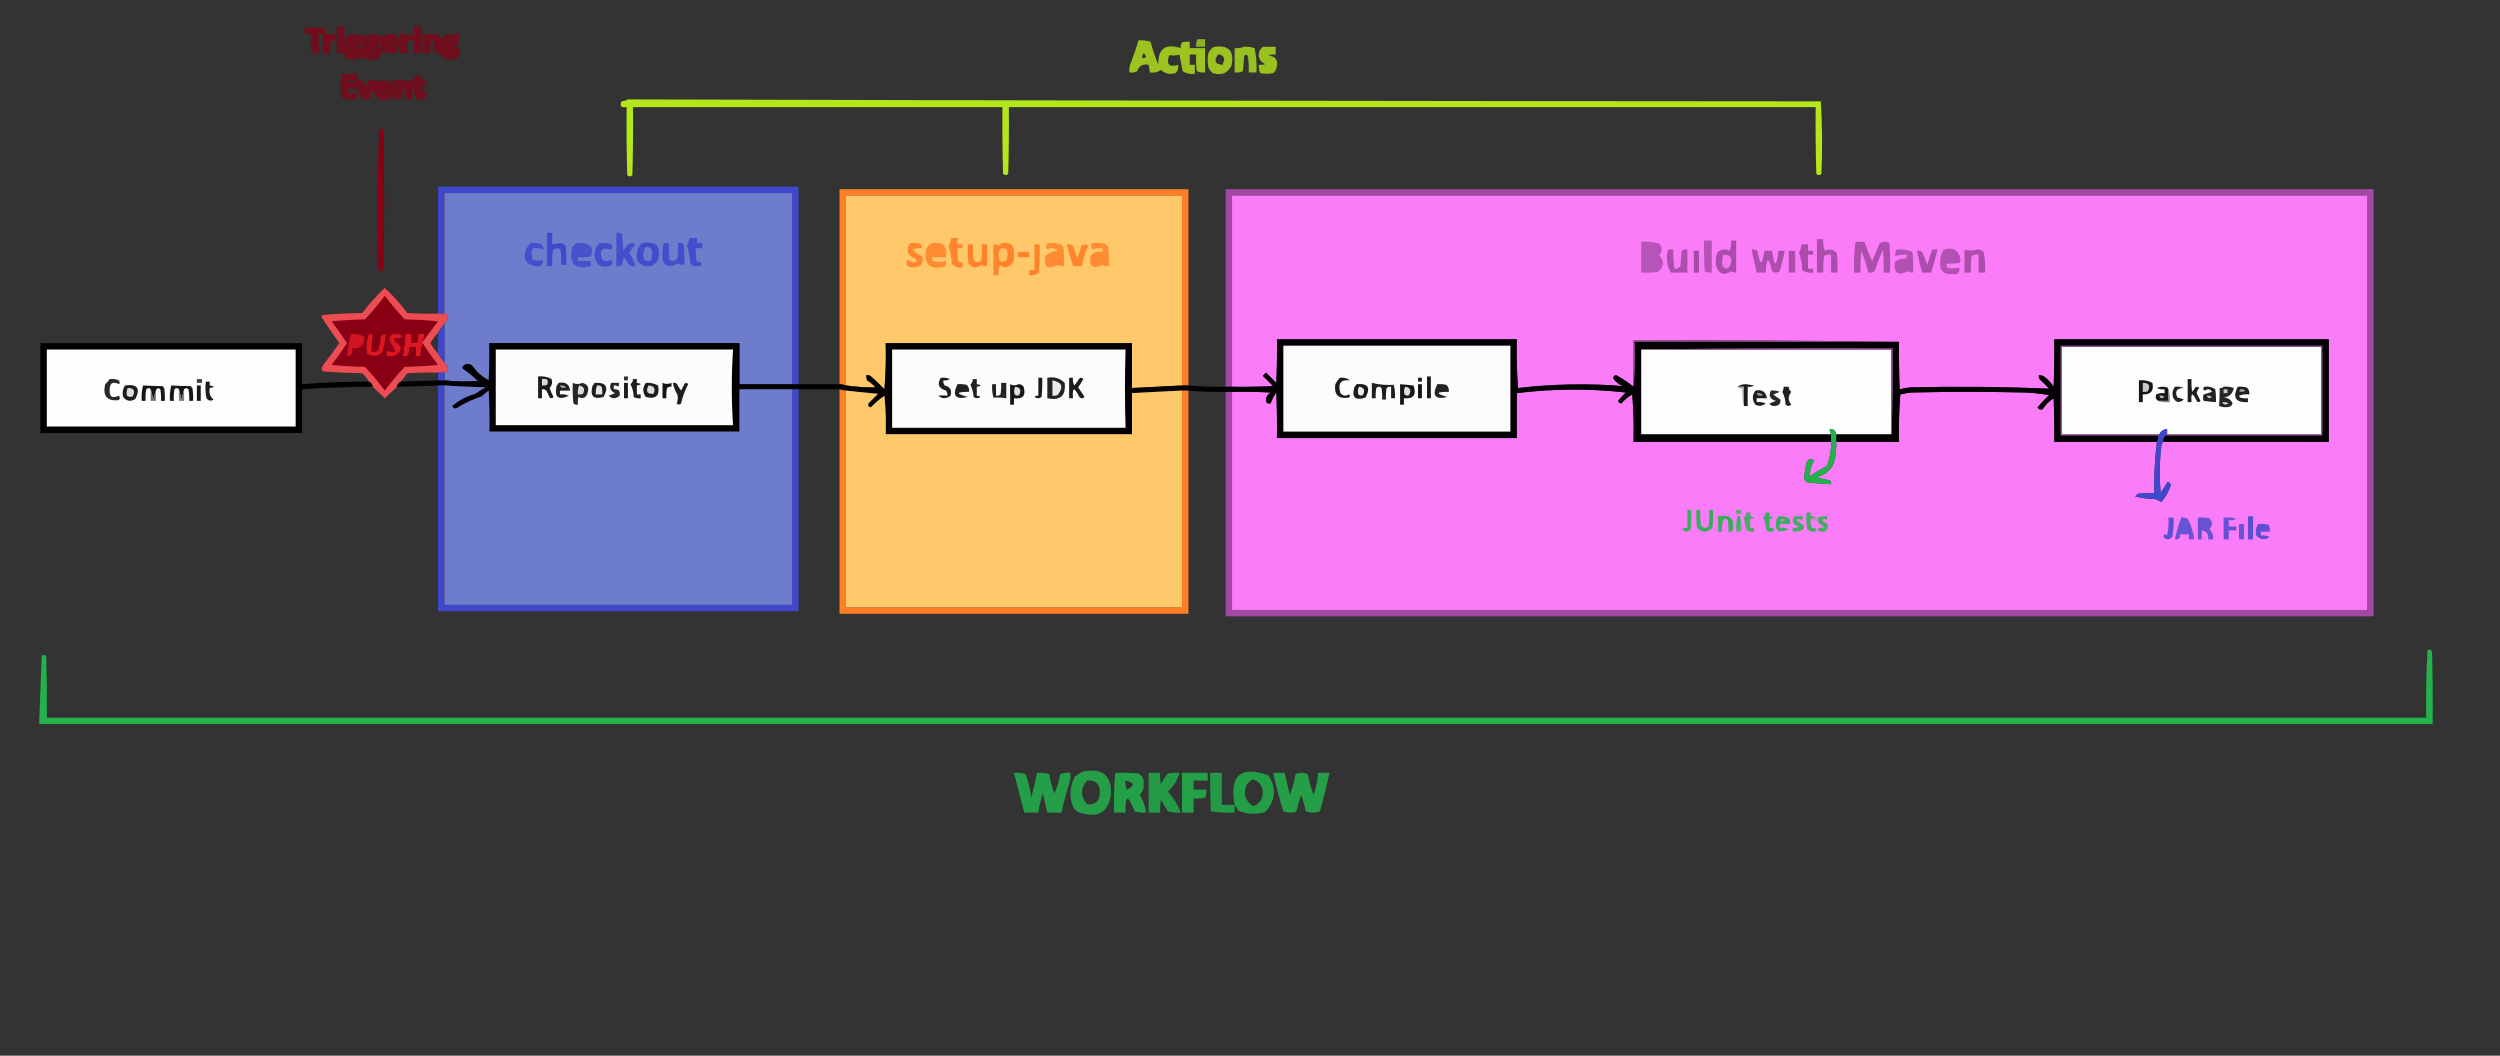 <?xml version="1.0" encoding="UTF-8"?>
<!DOCTYPE svg PUBLIC "-//W3C//DTD SVG 1.1//EN" "http://www.w3.org/Graphics/SVG/1.1/DTD/svg11.dtd">
<svg xmlns="http://www.w3.org/2000/svg" version="1.1" width="1949px" height="823px" style="shape-rendering:geometricPrecision; text-rendering:geometricPrecision; image-rendering:optimizeQuality; fill-rule:evenodd; clip-rule:evenodd" xmlns:xlink="http://www.w3.org/1999/xlink">
<rect width="100%" height="100%" fill="#333333" stroke="none"/>
<g><path style="opacity:0.745" fill="#870015" d="M 237.5,21.5 C 242.833,21.5 248.167,21.5 253.5,21.5C 253.5,23.167 253.5,24.833 253.5,26.5C 256.167,26.5 258.833,26.5 261.5,26.5C 261.5,28.167 261.5,29.833 261.5,31.5C 260.178,31.33 259.011,31.663 258,32.5C 257.502,35.482 257.335,38.482 257.5,41.5C 255.5,41.5 253.5,41.5 251.5,41.5C 251.5,36.5 251.5,31.5 251.5,26.5C 250.5,26.5 249.5,26.5 248.5,26.5C 248.5,31.5 248.5,36.5 248.5,41.5C 246.5,41.5 244.5,41.5 242.5,41.5C 242.5,36.5 242.5,31.5 242.5,26.5C 240.833,26.5 239.167,26.5 237.5,26.5C 237.5,24.833 237.5,23.167 237.5,21.5 Z"/></g>
<g><path style="opacity:0.726" fill="#860014" d="M 262.5,20.5 C 264.5,20.5 266.5,20.5 268.5,20.5C 268.334,25.511 268.501,30.511 269,35.5C 269.27,32.776 269.77,30.109 270.5,27.5C 272.667,27.167 274.833,26.833 277,26.5C 279.625,26.581 281.959,27.248 284,28.5C 284.5,28 285,27.5 285.5,27C 287.5,26.833 289.5,26.667 291.5,26.5C 293.964,26.59 296.13,27.256 298,28.5C 301.183,26.477 304.683,25.977 308.5,27C 309.893,28.171 310.727,29.671 311,31.5C 311.494,29.866 311.66,28.199 311.5,26.5C 315.106,26.211 318.606,26.544 322,27.5C 322.497,25.19 322.663,22.857 322.5,20.5C 324.5,20.5 326.5,20.5 328.5,20.5C 328.5,27.5 328.5,34.5 328.5,41.5C 326.5,41.5 324.5,41.5 322.5,41.5C 322.5,38.167 322.5,34.833 322.5,31.5C 320.856,31.287 319.356,31.62 318,32.5C 317.502,35.482 317.335,38.482 317.5,41.5C 315.5,41.5 313.5,41.5 311.5,41.5C 311.544,33.825 310.877,33.658 309.5,41C 306.167,41.667 302.833,41.667 299.5,41C 299,40.5 298.5,40 298,39.5C 297.934,42.276 296.768,44.442 294.5,46C 290.833,46.667 287.167,46.667 283.5,46C 282.5,44 281.5,44 280.5,46C 277.167,46.667 273.833,46.667 270.5,46C 268.893,44.951 268.227,43.451 268.5,41.5C 266.5,41.5 264.5,41.5 262.5,41.5C 262.5,34.5 262.5,27.5 262.5,20.5 Z M 281.5,31.5 C 282.629,33.628 282.796,35.962 282,38.5C 281.5,37.333 280.667,36.5 279.5,36C 281.107,34.951 281.773,33.451 281.5,31.5 Z M 295.5,31.5 C 296.622,33.288 296.789,35.288 296,37.5C 295.25,36.874 294.416,36.374 293.5,36C 295.107,34.951 295.773,33.451 295.5,31.5 Z"/></g>
<g><path style="opacity:0.723" fill="#860014" d="M 329.5,26.5 C 333.514,26.334 337.514,26.501 341.5,27C 342.701,27.902 343.535,29.069 344,30.5C 345.022,29.646 345.855,28.646 346.5,27.5C 350.445,26.509 354.445,26.176 358.5,26.5C 358.794,30.115 357.794,33.282 355.5,36C 359.08,38.926 359.413,42.26 356.5,46C 353.167,46.667 349.833,46.667 346.5,46C 344.968,45.3 343.968,44.134 343.5,42.5C 341.955,41.548 340.288,41.215 338.5,41.5C 338.82,38.102 338.487,34.768 337.5,31.5C 336.914,31.709 336.414,32.043 336,32.5C 335.502,35.482 335.335,38.482 335.5,41.5C 333.5,41.5 331.5,41.5 329.5,41.5C 329.5,36.5 329.5,31.5 329.5,26.5 Z"/></g>
<g><path style="opacity:0.705" fill="#b3e61c" d="M 933.5,30.5 C 935.5,30.5 937.5,30.5 939.5,30.5C 939.5,32.5 939.5,34.5 939.5,36.5C 937.167,36.5 934.833,36.5 932.5,36.5C 932.325,34.379 932.659,32.379 933.5,30.5 Z"/></g>
<g><path style="opacity:0.805" fill="#b5e51c" d="M 887.5,31.5 C 890.777,31.216 893.943,31.549 897,32.5C 898.605,38.648 900.605,44.648 903,50.5C 902.7,37.97 908.533,33.637 920.5,37.5C 920.286,35.856 920.62,34.356 921.5,33C 923.473,32.505 925.473,32.338 927.5,32.5C 927.5,34.167 927.5,35.833 927.5,37.5C 931.5,37.5 935.5,37.5 939.5,37.5C 939.5,43.833 939.5,50.167 939.5,56.5C 937.208,56.756 935.041,56.423 933,55.5C 932.501,51.179 932.334,46.846 932.5,42.5C 930.833,42.5 929.167,42.5 927.5,42.5C 927.5,45.167 927.5,47.833 927.5,50.5C 928.833,50.5 930.167,50.5 931.5,50.5C 931.5,52.833 931.5,55.167 931.5,57.5C 927.993,58.007 924.826,57.34 922,55.5C 921.13,51.176 920.297,46.842 919.5,42.5C 916.86,43.335 914.193,43.502 911.5,43C 909.06,50.253 911.394,52.753 918.5,50.5C 918.917,53.079 918.25,55.246 916.5,57C 912.091,58.262 908.257,57.428 905,54.5C 902.544,56.321 899.711,56.988 896.5,56.5C 896.167,54.5 895.833,52.5 895.5,50.5C 890.954,49.635 887.954,51.301 886.5,55.5C 884.604,56.466 882.604,56.799 880.5,56.5C 880.338,54.473 880.505,52.473 881,50.5C 883.455,44.304 885.621,37.971 887.5,31.5 Z M 891.5,41.5 C 894.347,43.797 894.013,45.131 890.5,45.5C 890.433,44.041 890.766,42.708 891.5,41.5 Z"/></g>
<g><path style="opacity:0.801" fill="#b4e61c" d="M 946.5,36.5 C 958.106,34.943 962.606,39.943 960,51.5C 956.867,57.237 952.033,59.071 945.5,57C 943.951,55.786 942.785,54.286 942,52.5C 941.333,48.833 941.333,45.167 942,41.5C 943.025,39.313 944.525,37.646 946.5,36.5 Z M 949.5,42.5 C 952.541,42.406 954.207,43.906 954.5,47C 953.663,48.011 953.33,49.178 953.5,50.5C 947.425,50.288 946.092,47.621 949.5,42.5 Z"/></g>
<g><path style="opacity:0.786" fill="#b5e61c" d="M 969.5,36.5 C 972.448,36.223 975.281,36.556 978,37.5C 979.416,43.715 979.916,50.048 979.5,56.5C 977.5,56.5 975.5,56.5 973.5,56.5C 973.666,52.486 973.499,48.486 973,44.5C 972.395,42.519 971.395,42.185 970,43.5C 969.667,47.5 969.333,51.5 969,55.5C 966.959,56.423 964.792,56.756 962.5,56.5C 962.5,50.167 962.5,43.833 962.5,37.5C 965.059,37.802 967.393,37.468 969.5,36.5 Z"/></g>
<g><path style="opacity:0.794" fill="#b5e61c" d="M 984.5,36.5 C 987.833,36.5 991.167,36.5 994.5,36.5C 994.5,38.5 994.5,40.5 994.5,42.5C 992.473,42.338 990.473,42.505 988.5,43C 994.787,43.953 996.954,47.453 995,53.5C 994.535,54.931 993.701,56.097 992.5,57C 989.167,57.667 985.833,57.667 982.5,57C 981.577,54.959 981.244,52.792 981.5,50.5C 983.199,50.66 984.866,50.493 986.5,50C 981.857,47.928 980.357,44.428 982,39.5C 982.698,38.309 983.531,37.309 984.5,36.5 Z"/></g>
<g><path style="opacity:0.721" fill="#870014" d="M 266.5,57.5 C 270.5,57.5 274.5,57.5 278.5,57.5C 278.5,59.167 278.5,60.833 278.5,62.5C 282.421,61.93 284.588,63.597 285,67.5C 286.269,66.095 286.769,64.429 286.5,62.5C 292.361,62.898 298.361,63.064 304.5,63C 305.882,67.706 306.549,67.539 306.5,62.5C 311.43,62.197 316.263,62.531 321,63.5C 322.044,62.377 322.71,61.044 323,59.5C 326.758,57.526 328.925,58.526 329.5,62.5C 330.5,62.5 331.5,62.5 332.5,62.5C 332.5,63.833 332.5,65.167 332.5,66.5C 331.5,66.5 330.5,66.5 329.5,66.5C 329.5,68.167 329.5,69.833 329.5,71.5C 330.5,71.5 331.5,71.5 332.5,71.5C 332.854,77.204 330.187,79.037 324.5,77C 323.024,73.688 322.19,70.188 322,66.5C 321.501,70.152 321.335,73.818 321.5,77.5C 319.5,77.5 317.5,77.5 315.5,77.5C 315.167,65.138 314.334,64.804 313,76.5C 307.456,78.636 305.123,76.636 306,70.5C 305.764,72.764 305.264,74.931 304.5,77C 296.837,79.677 292.337,77.177 291,69.5C 289.956,71.715 289.29,74.048 289,76.5C 286.534,77.777 284.034,77.777 281.5,76.5C 279.837,73.344 278.67,70.011 278,66.5C 277.517,67.448 277.351,68.448 277.5,69.5C 275.5,69.5 273.5,69.5 271.5,69.5C 271.5,70.5 271.5,71.5 271.5,72.5C 273.833,72.5 276.167,72.5 278.5,72.5C 278.5,74.167 278.5,75.833 278.5,77.5C 274.233,77.797 270.066,77.464 266,76.5C 265.21,70.085 265.376,63.752 266.5,57.5 Z M 271.5,62.5 C 273.604,62.201 275.604,62.534 277.5,63.5C 276.5,63.833 275.5,64.167 274.5,64.5C 272.97,64.36 271.97,63.694 271.5,62.5 Z"/></g>
<g><path style="opacity:1" fill="#b4e61c" d="M 489.5,77.5 C 799.473,78.331 1109.47,78.831 1419.5,79C 1420.66,97.76 1420.83,116.593 1420,135.5C 1418.67,136.833 1417.33,136.833 1416,135.5C 1415.5,118.17 1415.33,100.837 1415.5,83.5C 1205.83,83.5 996.167,83.5 786.5,83.5C 786.667,100.837 786.5,118.17 786,135.5C 784.667,136.833 783.333,136.833 782,135.5C 781.5,118.17 781.333,100.837 781.5,83.5C 685.5,83.5 589.5,83.5 493.5,83.5C 493.667,101.17 493.5,118.836 493,136.5C 491.667,137.833 490.333,137.833 489,136.5C 488.5,118.836 488.333,101.17 488.5,83.5C 484.324,84.169 482.991,82.669 484.5,79C 486.382,78.802 488.048,78.302 489.5,77.5 Z"/></g>
<g><path style="opacity:1" fill="#870014" d="M 295.5,100.5 C 296.822,100.33 297.989,100.663 299,101.5C 299.667,137.833 299.667,174.167 299,210.5C 297.667,211.833 296.333,211.833 295,210.5C 294.174,173.762 294.34,137.095 295.5,100.5 Z"/></g>
<g><path style="opacity:1" fill="#3f47cc" d="M 622.5,299.5 C 620.833,299.5 619.167,299.5 617.5,299.5C 617.5,249.833 617.5,200.167 617.5,150.5C 527.167,150.5 436.833,150.5 346.5,150.5C 346.5,181.833 346.5,213.167 346.5,244.5C 344.833,244.5 343.167,244.5 341.5,244.5C 341.5,211.5 341.5,178.5 341.5,145.5C 435.167,145.5 528.833,145.5 622.5,145.5C 622.5,196.833 622.5,248.167 622.5,299.5 Z"/></g>
<g><path style="opacity:1" fill="#fe7f26" d="M 926.5,300.5 C 924.833,300.5 923.167,300.5 921.5,300.5C 921.5,251.167 921.5,201.833 921.5,152.5C 834.167,152.5 746.833,152.5 659.5,152.5C 659.5,201.833 659.5,251.167 659.5,300.5C 657.883,299.962 656.216,299.629 654.5,299.5C 654.5,248.833 654.5,198.167 654.5,147.5C 745.167,147.5 835.833,147.5 926.5,147.5C 926.5,198.5 926.5,249.5 926.5,300.5 Z"/></g>
<g><path style="opacity:1" fill="#a249a4" d="M 955.5,305.5 C 957.167,305.5 958.833,305.5 960.5,305.5C 960.5,362.167 960.5,418.833 960.5,475.5C 1255.5,475.5 1550.5,475.5 1845.5,475.5C 1845.5,367.833 1845.5,260.167 1845.5,152.5C 1550.5,152.5 1255.5,152.5 960.5,152.5C 960.5,202.167 960.5,251.833 960.5,301.5C 958.833,301.5 957.167,301.5 955.5,301.5C 955.5,250.167 955.5,198.833 955.5,147.5C 1253.83,147.5 1552.17,147.5 1850.5,147.5C 1850.5,258.5 1850.5,369.5 1850.5,480.5C 1552.17,480.5 1253.83,480.5 955.5,480.5C 955.5,422.167 955.5,363.833 955.5,305.5 Z"/></g>
<g><path style="opacity:1" fill="#6d7dcb" d="M 617.5,299.5 C 603.833,299.5 590.167,299.5 576.5,299.5C 576.5,288.833 576.5,278.167 576.5,267.5C 511.5,267.5 446.5,267.5 381.5,267.5C 381.666,277.172 381.5,286.839 381,296.5C 375.908,293.873 371.741,290.206 368.5,285.5C 365.869,283.092 363.369,283.092 361,285.5C 360.333,286.167 360.333,286.833 361,287.5C 365.149,290.319 368.983,293.486 372.5,297C 363.811,297.673 355.144,297.507 346.5,296.5C 346.5,294.5 346.5,292.5 346.5,290.5C 347.87,290.144 348.87,289.31 349.5,288C 348.876,285.915 347.876,284.082 346.5,282.5C 346.5,272.5 346.5,262.5 346.5,252.5C 347.876,250.918 348.876,249.085 349.5,247C 348.87,245.69 347.87,244.856 346.5,244.5C 346.5,213.167 346.5,181.833 346.5,150.5C 436.833,150.5 527.167,150.5 617.5,150.5C 617.5,200.167 617.5,249.833 617.5,299.5 Z"/></g>
<g><path style="opacity:1" fill="#ffc86a" d="M 921.5,300.5 C 908.5,301.167 895.5,301.833 882.5,302.5C 882.5,290.833 882.5,279.167 882.5,267.5C 818.5,267.5 754.5,267.5 690.5,267.5C 690.832,279.518 690.499,291.518 689.5,303.5C 686.011,299.845 682.345,296.345 678.5,293C 677.552,292.517 676.552,292.351 675.5,292.5C 675.343,293.873 675.51,295.207 676,296.5C 678.46,297.958 680.627,299.791 682.5,302C 674.811,302.082 667.145,301.582 659.5,300.5C 659.5,251.167 659.5,201.833 659.5,152.5C 746.833,152.5 834.167,152.5 921.5,152.5C 921.5,201.833 921.5,251.167 921.5,300.5 Z"/></g>
<g><path style="opacity:1" fill="#fb7cf9" d="M 960.5,305.5 C 970.506,305.334 980.506,305.5 990.5,306C 987.445,308.076 986.445,310.742 987.5,314C 988.448,314.483 989.448,314.649 990.5,314.5C 991.727,311.418 993.227,308.418 995,305.5C 995.5,317.495 995.667,329.495 995.5,341.5C 1057.83,341.5 1120.17,341.5 1182.5,341.5C 1182.5,329.833 1182.5,318.167 1182.5,306.5C 1210.81,302.98 1239.15,302.813 1267.5,306C 1265.32,308.016 1263.32,310.183 1261.5,312.5C 1261.89,313.72 1262.72,314.387 1264,314.5C 1266.42,311.663 1269.25,309.33 1272.5,307.5C 1273.5,319.815 1273.83,332.149 1273.5,344.5C 1324.83,344.5 1376.17,344.5 1427.5,344.5C 1427.77,351.102 1426.6,357.436 1424,363.5C 1419.36,365.652 1415.03,368.319 1411,371.5C 1410.84,366.98 1412.01,362.813 1414.5,359C 1410.88,356.894 1408.72,358.061 1408,362.5C 1407.5,365.5 1407,368.5 1406.5,371.5C 1406.39,373.374 1407.06,374.874 1408.5,376C 1414.82,376.765 1421.15,377.265 1427.5,377.5C 1427.72,376.325 1427.39,375.325 1426.5,374.5C 1423.1,373.896 1419.77,373.063 1416.5,372C 1425.34,369.49 1430.18,363.657 1431,354.5C 1431.5,351.183 1431.67,347.85 1431.5,344.5C 1447.83,344.5 1464.17,344.5 1480.5,344.5C 1480.17,332.149 1480.5,319.815 1481.5,307.5C 1484.44,306.756 1487.44,306.256 1490.5,306C 1519.83,305.333 1549.17,305.333 1578.5,306C 1584.88,306.242 1591.22,306.908 1597.5,308C 1594.37,310.963 1591.37,314.129 1588.5,317.5C 1589.35,319.283 1590.68,319.783 1592.5,319C 1594.67,315.5 1597.5,312.667 1601,310.5C 1601.5,321.828 1601.67,333.162 1601.5,344.5C 1628.17,344.5 1654.83,344.5 1681.5,344.5C 1679.91,357.576 1679.24,370.91 1679.5,384.5C 1675.15,384.334 1670.82,384.501 1666.5,385C 1665.83,385.667 1665.17,386.333 1664.5,387C 1669.32,388.279 1674.32,388.946 1679.5,389C 1681.52,389.45 1683.35,390.283 1685,391.5C 1688.28,387.522 1690.78,383.022 1692.5,378C 1691.99,376.831 1691.16,375.998 1690,375.5C 1688.08,378.415 1686.24,381.415 1684.5,384.5C 1683.36,372.159 1683.53,359.826 1685,347.5C 1685.23,346.263 1685.73,345.263 1686.5,344.5C 1729.5,344.5 1772.5,344.5 1815.5,344.5C 1815.5,317.833 1815.5,291.167 1815.5,264.5C 1744.17,264.5 1672.83,264.5 1601.5,264.5C 1601.67,276.838 1601.5,289.171 1601,301.5C 1598.99,298.328 1596.49,295.662 1593.5,293.5C 1592.26,292.754 1590.93,292.421 1589.5,292.5C 1589.35,293.552 1589.52,294.552 1590,295.5C 1592.64,297.895 1595.14,300.395 1597.5,303C 1561.55,301.476 1525.55,301.143 1489.5,302C 1486.57,302.218 1483.74,302.718 1481,303.5C 1480.5,291.171 1480.33,278.838 1480.5,266.5C 1411.67,265.501 1342.67,265.167 1273.5,265.5C 1273.5,277.5 1273.5,289.5 1273.5,301.5C 1269.3,298.142 1264.8,295.142 1260,292.5C 1258.05,292.763 1257.39,293.763 1258,295.5C 1259.96,298.135 1262.46,299.969 1265.5,301C 1238.12,298.804 1210.79,299.304 1183.5,302.5C 1182.5,289.851 1182.17,277.184 1182.5,264.5C 1120.17,264.5 1057.83,264.5 995.5,264.5C 995.667,275.838 995.5,287.172 995,298.5C 992.316,295.748 989.65,293.081 987,290.5C 986.167,291.333 985.333,292.167 984.5,293C 987.167,295.667 989.833,298.333 992.5,301C 981.839,301.5 971.172,301.667 960.5,301.5C 960.5,251.833 960.5,202.167 960.5,152.5C 1255.5,152.5 1550.5,152.5 1845.5,152.5C 1845.5,260.167 1845.5,367.833 1845.5,475.5C 1550.5,475.5 1255.5,475.5 960.5,475.5C 960.5,418.833 960.5,362.167 960.5,305.5 Z"/></g>
<g><path style="opacity:1" fill="#414acc" d="M 426.5,181.5 C 427.833,181.5 429.167,181.5 430.5,181.5C 430.5,184.5 430.5,187.5 430.5,190.5C 432.488,190.173 434.488,189.84 436.5,189.5C 438.374,189.39 439.874,190.056 441,191.5C 441.499,196.489 441.666,201.489 441.5,206.5C 440.167,206.5 438.833,206.5 437.5,206.5C 437.666,202.486 437.499,198.486 437,194.5C 434.733,193.065 432.733,193.398 431,195.5C 430.501,199.486 430.334,203.486 430.5,207.5C 429.167,207.5 427.833,207.5 426.5,207.5C 426.5,198.833 426.5,190.167 426.5,181.5 Z"/></g>
<g><path style="opacity:1" fill="#454ecb" d="M 480.5,181.5 C 482.144,181.286 483.644,181.62 485,182.5C 485.333,186.833 485.667,191.167 486,195.5C 487.141,193.391 488.641,191.558 490.5,190C 492.259,189.202 493.926,189.369 495.5,190.5C 493.628,192.535 491.961,194.702 490.5,197C 492.593,200.351 494.26,203.851 495.5,207.5C 493.712,207.785 492.045,207.452 490.5,206.5C 489.167,204.5 487.833,202.5 486.5,200.5C 485.692,202.423 485.192,204.423 485,206.5C 483.644,207.38 482.144,207.714 480.5,207.5C 480.5,198.833 480.5,190.167 480.5,181.5 Z"/></g>
<g><path style="opacity:1" fill="#444dcc" d="M 537.5,185.5 C 539.5,185.5 541.5,185.5 543.5,185.5C 543.5,186.833 543.5,188.167 543.5,189.5C 544.833,189.5 546.167,189.5 547.5,189.5C 547.5,190.833 547.5,192.167 547.5,193.5C 545.833,193.5 544.167,193.5 542.5,193.5C 542.335,196.85 542.502,200.183 543,203.5C 544.011,204.337 545.178,204.67 546.5,204.5C 546.5,205.5 546.5,206.5 546.5,207.5C 544.143,207.663 541.81,207.497 539.5,207C 538.874,206.25 538.374,205.416 538,204.5C 537.895,200.007 537.062,195.674 535.5,191.5C 536.754,189.666 537.421,187.666 537.5,185.5 Z"/></g>
<g><path style="opacity:1" fill="#ff862d" d="M 741.5,185.5 C 743.167,185.5 744.833,185.5 746.5,185.5C 746.5,187.167 746.5,188.833 746.5,190.5C 747.833,190.5 749.167,190.5 750.5,190.5C 750.5,191.5 750.5,192.5 750.5,193.5C 749.167,193.5 747.833,193.5 746.5,193.5C 746.335,196.85 746.502,200.183 747,203.5C 748.011,204.337 749.178,204.67 750.5,204.5C 750.5,205.833 750.5,207.167 750.5,208.5C 747.03,209.125 744.196,208.125 742,205.5C 741.839,200.866 741.006,196.366 739.5,192C 740.618,189.941 741.285,187.774 741.5,185.5 Z"/></g>
<g><path style="opacity:1" fill="#aa4daa" d="M 1349.5,187.5 C 1350.83,187.5 1352.17,187.5 1353.5,187.5C 1353.5,195.833 1353.5,204.167 1353.5,212.5C 1352.07,212.579 1350.74,212.246 1349.5,211.5C 1343.94,215.048 1340.11,213.715 1338,207.5C 1337.16,203.705 1337.5,200.039 1339,196.5C 1341.9,194.255 1345.06,193.922 1348.5,195.5C 1349.48,192.914 1349.81,190.247 1349.5,187.5 Z"/></g>
<g><path style="opacity:1" fill="#ab4dac" d="M 1416.5,186.5 C 1418.17,186.5 1419.83,186.5 1421.5,186.5C 1421.18,189.572 1421.52,192.572 1422.5,195.5C 1426.22,193.757 1429.39,194.424 1432,197.5C 1432.5,202.489 1432.67,207.489 1432.5,212.5C 1430.83,212.5 1429.17,212.5 1427.5,212.5C 1427.5,207.833 1427.5,203.167 1427.5,198.5C 1425.53,198.261 1423.7,198.594 1422,199.5C 1421.5,203.821 1421.33,208.154 1421.5,212.5C 1419.83,212.5 1418.17,212.5 1416.5,212.5C 1416.5,203.833 1416.5,195.167 1416.5,186.5 Z"/></g>
<g><path style="opacity:1" fill="#b553b5" d="M 1328.5,187.5 C 1330.5,187.5 1332.5,187.5 1334.5,187.5C 1334.5,195.833 1334.5,204.167 1334.5,212.5C 1332.53,212.739 1330.7,212.406 1329,211.5C 1328.5,203.507 1328.33,195.507 1328.5,187.5 Z"/></g>
<g><path style="opacity:1" fill="#454ecc" d="M 413.5,189.5 C 416.187,189.336 418.854,189.503 421.5,190C 423.107,191.049 423.773,192.549 423.5,194.5C 415.163,191.503 412.497,194.17 415.5,202.5C 418.126,203.449 420.792,203.449 423.5,202.5C 423.424,206.641 421.257,208.308 417,207.5C 409.888,206.032 407.554,201.699 410,194.5C 410.997,192.677 412.164,191.01 413.5,189.5 Z"/></g>
<g><path style="opacity:1" fill="#4851cc" d="M 449.5,189.5 C 453.839,188.846 457.673,189.846 461,192.5C 461.769,195.099 461.602,197.599 460.5,200C 457.183,200.498 453.85,200.665 450.5,200.5C 450.5,201.5 450.5,202.5 450.5,203.5C 453.833,203.5 457.167,203.5 460.5,203.5C 460.5,204.833 460.5,206.167 460.5,207.5C 448.236,210.402 443.403,205.736 446,193.5C 446.69,191.65 447.856,190.316 449.5,189.5 Z"/></g>
<g><path style="opacity:1" fill="#444dcc" d="M 467.5,189.5 C 470.579,189.26 473.579,189.593 476.5,190.5C 477.833,191.833 477.833,193.167 476.5,194.5C 469.152,192.485 466.818,195.152 469.5,202.5C 471.828,203.724 474.161,203.724 476.5,202.5C 477.747,204.006 477.747,205.506 476.5,207C 468.58,209.573 464.247,206.74 463.5,198.5C 463.686,194.923 465.02,191.923 467.5,189.5 Z"/></g>
<g><path style="opacity:1" fill="#434ccc" d="M 500.5,189.5 C 511.387,187.551 515.553,191.885 513,202.5C 510.459,207.069 506.625,208.569 501.5,207C 499.714,206.215 498.214,205.049 497,203.5C 495.496,198.01 496.663,193.343 500.5,189.5 Z"/></g>
<g><path style="opacity:1" fill="#b654b7" d="M 1279.5,188.5 C 1284.3,188.121 1288.96,188.621 1293.5,190C 1296.06,192.925 1296.06,195.925 1293.5,199C 1297.7,203.632 1297.36,207.965 1292.5,212C 1288.18,212.499 1283.85,212.666 1279.5,212.5C 1279.5,204.5 1279.5,196.5 1279.5,188.5 Z"/></g>
<g><path style="opacity:1" fill="#ab4eac" d="M 1446.5,188.5 C 1448.83,188.5 1451.17,188.5 1453.5,188.5C 1455.21,193.591 1457.21,198.591 1459.5,203.5C 1461.48,198.874 1463.48,194.207 1465.5,189.5C 1468.03,188.223 1470.53,188.223 1473,189.5C 1473.5,197.159 1473.67,204.826 1473.5,212.5C 1471.83,212.5 1470.17,212.5 1468.5,212.5C 1468.67,206.491 1468.5,200.491 1468,194.5C 1465.54,200.049 1463.37,205.716 1461.5,211.5C 1459.95,212.452 1458.29,212.785 1456.5,212.5C 1455.16,206.642 1453.32,200.976 1451,195.5C 1450.5,201.157 1450.33,206.824 1450.5,212.5C 1448.83,212.5 1447.17,212.5 1445.5,212.5C 1445.2,204.414 1445.53,196.414 1446.5,188.5 Z"/></g>
<g><path style="opacity:1" fill="#444dcc" d="M 517.5,189.5 C 518.833,189.5 520.167,189.5 521.5,189.5C 521.334,193.846 521.501,198.179 522,202.5C 524.267,203.935 526.267,203.602 528,201.5C 528.499,197.514 528.666,193.514 528.5,189.5C 530.144,189.286 531.644,189.62 533,190.5C 533.499,195.823 533.666,201.156 533.5,206.5C 531.738,206.643 530.071,206.309 528.5,205.5C 519.588,209.617 515.588,206.617 516.5,196.5C 516.56,194.079 516.893,191.746 517.5,189.5 Z"/></g>
<g><path style="opacity:1" fill="#ff862e" d="M 709.5,189.5 C 712.187,189.336 714.854,189.503 717.5,190C 718.337,191.011 718.67,192.178 718.5,193.5C 716.076,193.192 713.743,193.526 711.5,194.5C 713.411,196.702 715.745,198.369 718.5,199.5C 719.952,202.282 719.619,204.782 717.5,207C 714.634,208.457 711.634,208.79 708.5,208C 706.44,206.507 706.107,204.674 707.5,202.5C 709.51,204.171 711.843,204.838 714.5,204.5C 714.719,203.325 714.386,202.325 713.5,201.5C 707.169,199.228 705.836,195.228 709.5,189.5 Z"/></g>
<g><path style="opacity:1" fill="#ff8b32" d="M 726.5,189.5 C 735.221,188.221 738.887,191.887 737.5,200.5C 733.833,200.5 730.167,200.5 726.5,200.5C 726.36,202.124 727.027,203.29 728.5,204C 731.507,204.301 734.507,204.135 737.5,203.5C 737.714,205.144 737.38,206.644 736.5,208C 724.84,210.671 720.007,206.171 722,194.5C 723.025,192.313 724.525,190.646 726.5,189.5 Z"/></g>
<g><path style="opacity:1" fill="#ff822a" d="M 754.5,190.5 C 755.833,190.5 757.167,190.5 758.5,190.5C 758.334,194.514 758.501,198.514 759,202.5C 761,205.167 763,205.167 765,202.5C 765.499,198.514 765.666,194.514 765.5,190.5C 766.833,190.5 768.167,190.5 769.5,190.5C 769.5,196.167 769.5,201.833 769.5,207.5C 767.856,207.714 766.356,207.38 765,206.5C 761.304,209.425 757.971,209.092 755,205.5C 754.501,200.511 754.334,195.511 754.5,190.5 Z"/></g>
<g><path style="opacity:1" fill="#ff832b" d="M 780.5,189.5 C 787.697,188.409 791.03,191.409 790.5,198.5C 791.26,204.065 788.926,207.398 783.5,208.5C 781.956,208.21 780.623,207.544 779.5,206.5C 778.52,209.086 778.187,211.753 778.5,214.5C 777.167,214.5 775.833,214.5 774.5,214.5C 774.5,206.5 774.5,198.5 774.5,190.5C 775.93,190.421 777.264,190.754 778.5,191.5C 779.522,191.145 780.189,190.478 780.5,189.5 Z"/></g>
<g><path style="opacity:1" fill="#ff8b32" d="M 816.5,189.5 C 819.518,189.335 822.518,189.502 825.5,190C 826.931,190.465 828.097,191.299 829,192.5C 829.499,197.489 829.666,202.489 829.5,207.5C 827.738,207.643 826.071,207.309 824.5,206.5C 816.711,210.549 813.544,208.215 815,199.5C 817.64,197.127 820.807,195.793 824.5,195.5C 822.201,193.231 819.534,192.898 816.5,194.5C 815.334,192.833 815.334,191.166 816.5,189.5 Z"/></g>
<g><path style="opacity:1" fill="#ff8b32" d="M 851.5,189.5 C 854.85,189.335 858.183,189.502 861.5,190C 862.333,190.833 863.167,191.667 864,192.5C 864.499,197.489 864.666,202.489 864.5,207.5C 862.738,207.643 861.071,207.309 859.5,206.5C 852.045,210.169 848.878,207.836 850,199.5C 852.546,196.814 855.713,195.814 859.5,196.5C 859.5,195.5 859.5,194.5 859.5,193.5C 856.751,193.274 854.084,193.607 851.5,194.5C 850.334,192.833 850.334,191.166 851.5,189.5 Z"/></g>
<g><path style="opacity:1" fill="#ff822a" d="M 806.5,190.5 C 807.833,190.5 809.167,190.5 810.5,190.5C 810.666,197.841 810.5,205.174 810,212.5C 807.865,214.278 805.365,214.945 802.5,214.5C 802.5,213.167 802.5,211.833 802.5,210.5C 803.833,210.5 805.167,210.5 806.5,210.5C 806.5,203.833 806.5,197.167 806.5,190.5 Z"/></g>
<g><path style="opacity:1" fill="#ff862d" d="M 831.5,190.5 C 833.288,190.215 834.955,190.548 836.5,191.5C 837.668,194.839 838.834,198.172 840,201.5C 841,198.167 842,194.833 843,191.5C 844.814,190.24 846.647,190.24 848.5,191.5C 846.025,196.592 844.358,201.925 843.5,207.5C 841.167,207.5 838.833,207.5 836.5,207.5C 834.678,201.879 833.011,196.212 831.5,190.5 Z"/></g>
<g><path style="opacity:1" fill="#a94caa" d="M 1404.5,190.5 C 1406.17,190.5 1407.83,190.5 1409.5,190.5C 1409.5,192.167 1409.5,193.833 1409.5,195.5C 1410.83,195.5 1412.17,195.5 1413.5,195.5C 1413.5,196.5 1413.5,197.5 1413.5,198.5C 1412.17,198.5 1410.83,198.5 1409.5,198.5C 1409.5,202.167 1409.5,205.833 1409.5,209.5C 1410.83,209.5 1412.17,209.5 1413.5,209.5C 1413.5,210.5 1413.5,211.5 1413.5,212.5C 1410.31,212.98 1407.48,212.314 1405,210.5C 1404.84,205.866 1404.01,201.366 1402.5,197C 1403.62,194.941 1404.28,192.774 1404.5,190.5 Z"/></g>
<g><path style="opacity:1" fill="#6b7acc" d="M 503.5,192.5 C 505.39,192.297 506.89,192.963 508,194.5C 508.777,197.429 508.61,200.263 507.5,203C 505.559,203.743 503.726,203.576 502,202.5C 501.037,198.851 501.537,195.518 503.5,192.5 Z"/></g>
<g><path style="opacity:1" fill="#ffc164" d="M 780.5,193.5 C 782.144,193.286 783.644,193.62 785,194.5C 785.667,197.167 785.667,199.833 785,202.5C 780.907,205.448 778.74,204.281 778.5,199C 778.395,196.822 779.061,194.988 780.5,193.5 Z"/></g>
<g><path style="opacity:1" fill="#ac4ead" d="M 1300.5,194.5 C 1301.83,194.5 1303.17,194.5 1304.5,194.5C 1304.34,199.547 1304.67,204.547 1305.5,209.5C 1307.39,209.703 1308.89,209.037 1310,207.5C 1310.33,203.5 1310.67,199.5 1311,195.5C 1312.36,194.62 1313.86,194.286 1315.5,194.5C 1315.5,200.5 1315.5,206.5 1315.5,212.5C 1311.19,212.456 1306.86,212.456 1302.5,212.5C 1299.34,206.824 1298.68,200.824 1300.5,194.5 Z"/></g>
<g><path style="opacity:1" fill="#a54aa6" d="M 1320.5,195.5 C 1321.83,195.5 1323.17,195.5 1324.5,195.5C 1324.5,201.167 1324.5,206.833 1324.5,212.5C 1323.17,212.5 1321.83,212.5 1320.5,212.5C 1320.5,206.833 1320.5,201.167 1320.5,195.5 Z"/></g>
<g><path style="opacity:1" fill="#ac4eac" d="M 1365.5,194.5 C 1367.14,194.286 1368.64,194.62 1370,195.5C 1372.13,207.463 1373.97,207.463 1375.5,195.5C 1377.5,195.5 1379.5,195.5 1381.5,195.5C 1383.26,208.739 1384.93,208.739 1386.5,195.5C 1388.17,195.5 1389.83,195.5 1391.5,195.5C 1390.3,200.855 1388.96,206.188 1387.5,211.5C 1385.5,212.833 1383.5,212.833 1381.5,211.5C 1378.87,199.651 1377.21,199.985 1376.5,212.5C 1374.17,212.5 1371.83,212.5 1369.5,212.5C 1368.17,206.506 1366.84,200.506 1365.5,194.5 Z"/></g>
<g><path style="opacity:1" fill="#b151b1" d="M 1478.5,194.5 C 1482.91,194.021 1487.08,194.688 1491,196.5C 1491.5,201.823 1491.67,207.156 1491.5,212.5C 1490.07,212.579 1488.74,212.246 1487.5,211.5C 1479.86,215.362 1476.36,213.028 1477,204.5C 1479.72,202.206 1482.89,201.206 1486.5,201.5C 1486.5,200.5 1486.5,199.5 1486.5,198.5C 1483.46,198.508 1480.46,198.841 1477.5,199.5C 1477.37,197.708 1477.7,196.042 1478.5,194.5 Z"/></g>
<g><path style="opacity:1" fill="#ab4dac" d="M 1506.5,194.5 C 1507.83,194.5 1509.17,194.5 1510.5,194.5C 1509.09,200.569 1507.42,206.569 1505.5,212.5C 1503.17,212.5 1500.83,212.5 1498.5,212.5C 1496.87,206.907 1495.54,201.24 1494.5,195.5C 1495.98,195.238 1497.31,195.571 1498.5,196.5C 1500.03,199.759 1501.36,203.093 1502.5,206.5C 1503.64,202.409 1504.97,198.409 1506.5,194.5 Z"/></g>
<g><path style="opacity:1" fill="#b251b2" d="M 1515.5,194.5 C 1522.6,192.557 1526.93,195.057 1528.5,202C 1528.41,203.107 1528.08,204.107 1527.5,205C 1524.18,205.498 1520.85,205.665 1517.5,205.5C 1517.33,206.822 1517.66,207.989 1518.5,209C 1521.51,209.301 1524.51,209.135 1527.5,208.5C 1527.95,212.894 1525.95,214.56 1521.5,213.5C 1517.72,214.173 1514.89,212.839 1513,209.5C 1511.78,204.043 1512.61,199.043 1515.5,194.5 Z"/></g>
<g><path style="opacity:1" fill="#ab4eac" d="M 1531.5,194.5 C 1534.84,195.618 1538.18,195.618 1541.5,194.5C 1543.48,194.437 1545.15,195.104 1546.5,196.5C 1547.49,201.792 1547.83,207.125 1547.5,212.5C 1545.83,212.5 1544.17,212.5 1542.5,212.5C 1542.5,207.833 1542.5,203.167 1542.5,198.5C 1540.53,198.261 1538.7,198.594 1537,199.5C 1536.5,203.821 1536.33,208.154 1536.5,212.5C 1534.83,212.5 1533.17,212.5 1531.5,212.5C 1531.5,206.5 1531.5,200.5 1531.5,194.5 Z"/></g>
<g><path style="opacity:1" fill="#ad4ead" d="M 1394.5,195.5 C 1396.17,195.5 1397.83,195.5 1399.5,195.5C 1399.5,201.167 1399.5,206.833 1399.5,212.5C 1397.83,212.5 1396.17,212.5 1394.5,212.5C 1394.5,206.833 1394.5,201.167 1394.5,195.5 Z"/></g>
<g><path style="opacity:1" fill="#ff832b" d="M 793.5,196.5 C 796.5,196.5 799.5,196.5 802.5,196.5C 802.5,197.833 802.5,199.167 802.5,200.5C 799.5,200.5 796.5,200.5 793.5,200.5C 793.5,199.167 793.5,197.833 793.5,196.5 Z"/></g>
<g><path style="opacity:1" fill="#f378f1" d="M 1343.5,198.5 C 1348.99,198.504 1350.82,201.171 1349,206.5C 1347.4,209.925 1345.4,210.258 1343,207.5C 1342.26,204.408 1342.43,201.408 1343.5,198.5 Z"/></g>
<g><path style="opacity:1" fill="#ed4c53" d="M 341.5,244.5 C 343.167,244.5 344.833,244.5 346.5,244.5C 347.87,244.856 348.87,245.69 349.5,247C 348.876,249.085 347.876,250.918 346.5,252.5C 344.478,254.531 342.811,256.865 341.5,259.5C 339.171,261.841 337.171,264.508 335.5,267.5C 337.171,270.492 339.171,273.159 341.5,275.5C 342.811,278.135 344.478,280.469 346.5,282.5C 347.876,284.082 348.876,285.915 349.5,288C 348.87,289.31 347.87,290.144 346.5,290.5C 344.833,290.5 343.167,290.5 341.5,290.5C 333.493,290.334 325.493,290.5 317.5,291C 315.946,293.287 314.279,295.454 312.5,297.5C 310.738,298.262 309.738,299.596 309.5,301.5C 306.328,304.53 303.161,307.53 300,310.5C 296.839,307.53 293.672,304.53 290.5,301.5C 290.262,299.596 289.262,298.262 287.5,297.5C 286.206,295.093 284.539,292.926 282.5,291C 272.12,290.81 261.787,290.31 251.5,289.5C 250.432,287.813 250.599,286.146 252,284.5C 256.36,278.974 260.526,273.307 264.5,267.5C 259.704,260.737 255.037,253.903 250.5,247C 250.833,246.5 251.167,246 251.5,245.5C 261.787,244.69 272.12,244.19 282.5,244C 287.771,236.928 293.605,230.428 300,224.5C 306.395,230.428 312.229,236.928 317.5,244C 325.493,244.5 333.493,244.666 341.5,244.5 Z"/></g>
<g><path style="opacity:1" fill="#890015" d="M 329.5,266.5 C 329.833,264.5 330.167,262.5 330.5,260.5C 329.167,260.5 327.833,260.5 326.5,260.5C 326.326,262.861 325.993,265.194 325.5,267.5C 323.833,267.5 322.167,267.5 320.5,267.5C 320.5,265.167 320.5,262.833 320.5,260.5C 319.167,260.5 317.833,260.5 316.5,260.5C 315.994,266.188 315.328,271.855 314.5,277.5C 315.822,277.67 316.989,277.337 318,276.5C 318.495,274.527 318.662,272.527 318.5,270.5C 320.5,270.5 322.5,270.5 324.5,270.5C 324.5,272.833 324.5,275.167 324.5,277.5C 325.5,277.5 326.5,277.5 327.5,277.5C 327.549,273.922 328.215,270.589 329.5,267.5C 333.235,273.284 337.235,278.95 341.5,284.5C 332.852,285.332 324.186,285.832 315.5,286C 309.957,291.874 304.79,298.041 300,304.5C 295.21,298.041 290.043,291.874 284.5,286C 275.814,285.832 267.148,285.332 258.5,284.5C 262.759,278.969 266.759,273.302 270.5,267.5C 266.759,261.698 262.759,256.031 258.5,250.5C 267.148,249.668 275.814,249.168 284.5,249C 290.043,243.126 295.21,236.959 300,230.5C 304.79,236.959 309.957,243.126 315.5,249C 324.186,249.168 332.852,249.668 341.5,250.5C 337.479,255.901 333.479,261.235 329.5,266.5 Z"/></g>
<g><path style="opacity:1" fill="#3f47cc" d="M 346.5,252.5 C 346.5,262.5 346.5,272.5 346.5,282.5C 344.478,280.469 342.811,278.135 341.5,275.5C 341.5,270.167 341.5,264.833 341.5,259.5C 342.811,256.865 344.478,254.531 346.5,252.5 Z"/></g>
<g><path style="opacity:1" fill="#d21420" d="M 273.5,260.5 C 277.257,260.071 280.757,260.737 284,262.5C 284.38,268.95 281.214,271.95 274.5,271.5C 275.401,275.241 274.068,277.241 270.5,277.5C 271.03,271.721 272.03,266.054 273.5,260.5 Z"/></g>
<g><path style="opacity:1" fill="#dd1721" d="M 287.5,260.5 C 288.5,260.5 289.5,260.5 290.5,260.5C 290.002,265.152 289.669,269.819 289.5,274.5C 291.262,274.643 292.929,274.309 294.5,273.5C 295.932,269.987 296.765,266.32 297,262.5C 297.71,261.027 298.876,260.36 300.5,260.5C 300.376,265.289 299.542,269.955 298,274.5C 294.193,277.952 290.193,278.285 286,275.5C 285.43,270.393 285.93,265.393 287.5,260.5 Z"/></g>
<g><path style="opacity:1" fill="#dd1721" d="M 329.5,266.5 C 329.5,266.833 329.5,267.167 329.5,267.5C 328.215,270.589 327.549,273.922 327.5,277.5C 326.5,277.5 325.5,277.5 324.5,277.5C 324.5,275.167 324.5,272.833 324.5,270.5C 322.5,270.5 320.5,270.5 318.5,270.5C 318.662,272.527 318.495,274.527 318,276.5C 316.989,277.337 315.822,277.67 314.5,277.5C 315.328,271.855 315.994,266.188 316.5,260.5C 317.833,260.5 319.167,260.5 320.5,260.5C 320.5,262.833 320.5,265.167 320.5,267.5C 322.167,267.5 323.833,267.5 325.5,267.5C 325.993,265.194 326.326,262.861 326.5,260.5C 327.833,260.5 329.167,260.5 330.5,260.5C 330.167,262.5 329.833,264.5 329.5,266.5 Z"/></g>
<g><path style="opacity:1" fill="#dd1721" d="M 306.5,260.5 C 308.527,260.338 310.527,260.505 312.5,261C 312.957,261.414 313.291,261.914 313.5,262.5C 311.604,263.466 309.604,263.799 307.5,263.5C 307.351,264.552 307.517,265.552 308,266.5C 313.739,269.829 313.906,273.329 308.5,277C 306.19,277.497 303.857,277.663 301.5,277.5C 301.238,276.022 301.571,274.689 302.5,273.5C 304.409,274.348 306.409,274.682 308.5,274.5C 307.123,271.26 305.456,268.094 303.5,265C 303.557,262.791 304.557,261.291 306.5,260.5 Z"/></g>
<g><path style="opacity:1" fill="#030103" d="M 1273.5,301.5 C 1274.5,291.219 1274.84,279.553 1274.5,266.5C 1343.17,266.5 1411.83,266.5 1480.5,266.5C 1480.33,278.838 1480.5,291.171 1481,303.5C 1483.74,302.718 1486.57,302.218 1489.5,302C 1525.55,301.143 1561.55,301.476 1597.5,303C 1595.14,300.395 1592.64,297.895 1590,295.5C 1589.52,294.552 1589.35,293.552 1589.5,292.5C 1590.93,292.421 1592.26,292.754 1593.5,293.5C 1596.49,295.662 1598.99,298.328 1601,301.5C 1601.5,289.171 1601.67,276.838 1601.5,264.5C 1672.83,264.5 1744.17,264.5 1815.5,264.5C 1815.5,291.167 1815.5,317.833 1815.5,344.5C 1772.5,344.5 1729.5,344.5 1686.5,344.5C 1686.12,342.302 1686.79,340.635 1688.5,339.5C 1729.17,339.5 1769.83,339.5 1810.5,339.5C 1810.5,316.167 1810.5,292.833 1810.5,269.5C 1742.5,269.5 1674.5,269.5 1606.5,269.5C 1606.5,292.833 1606.5,316.167 1606.5,339.5C 1631.83,339.5 1657.17,339.5 1682.5,339.5C 1682.78,341.415 1682.45,343.081 1681.5,344.5C 1654.83,344.5 1628.17,344.5 1601.5,344.5C 1601.67,333.162 1601.5,321.828 1601,310.5C 1597.5,312.667 1594.67,315.5 1592.5,319C 1590.68,319.783 1589.35,319.283 1588.5,317.5C 1591.37,314.129 1594.37,310.963 1597.5,308C 1591.22,306.908 1584.88,306.242 1578.5,306C 1549.17,305.333 1519.83,305.333 1490.5,306C 1487.44,306.256 1484.44,306.756 1481.5,307.5C 1480.5,319.815 1480.17,332.149 1480.5,344.5C 1464.17,344.5 1447.83,344.5 1431.5,344.5C 1431.5,342.5 1431.5,340.5 1431.5,338.5C 1445.83,338.5 1460.17,338.5 1474.5,338.5C 1475.5,316.34 1475.83,294.006 1475.5,271.5C 1410,271.168 1344.66,271.501 1279.5,272.5C 1279.5,294.5 1279.5,316.5 1279.5,338.5C 1328.83,338.5 1378.17,338.5 1427.5,338.5C 1427.5,340.5 1427.5,342.5 1427.5,344.5C 1376.17,344.5 1324.83,344.5 1273.5,344.5C 1273.83,332.149 1273.5,319.815 1272.5,307.5C 1269.25,309.33 1266.42,311.663 1264,314.5C 1262.72,314.387 1261.89,313.72 1261.5,312.5C 1263.32,310.183 1265.32,308.016 1267.5,306C 1239.15,302.813 1210.81,302.98 1182.5,306.5C 1182.5,318.167 1182.5,329.833 1182.5,341.5C 1120.17,341.5 1057.83,341.5 995.5,341.5C 995.667,329.495 995.5,317.495 995,305.5C 993.227,308.418 991.727,311.418 990.5,314.5C 989.448,314.649 988.448,314.483 987.5,314C 986.445,310.742 987.445,308.076 990.5,306C 980.506,305.5 970.506,305.334 960.5,305.5C 958.833,305.5 957.167,305.5 955.5,305.5C 945.801,305.725 936.134,305.392 926.5,304.5C 924.833,304.5 923.167,304.5 921.5,304.5C 908.495,305.084 895.495,305.751 882.5,306.5C 882.5,317.167 882.5,327.833 882.5,338.5C 818.5,338.5 754.5,338.5 690.5,338.5C 690.832,328.478 690.499,318.478 689.5,308.5C 685.729,311.143 682.229,314.143 679,317.5C 677.054,317.237 676.388,316.237 677,314.5C 679.5,312 682,309.5 684.5,307C 676.151,306.248 667.818,305.415 659.5,304.5C 657.784,304.371 656.117,304.038 654.5,303.5C 643.833,303.5 633.167,303.5 622.5,303.5C 620.833,303.5 619.167,303.5 617.5,303.5C 603.833,303.5 590.167,303.5 576.5,303.5C 576.5,314.5 576.5,325.5 576.5,336.5C 511.5,336.5 446.5,336.5 381.5,336.5C 381.667,325.828 381.5,315.161 381,304.5C 379.075,305.88 377.241,307.38 375.5,309C 368.471,311.347 361.804,314.514 355.5,318.5C 354,318.547 353,317.881 352.5,316.5C 357.716,312.056 363.716,308.89 370.5,307C 373.034,305.151 375.7,303.485 378.5,302C 367.813,301.709 357.146,301.209 346.5,300.5C 344.833,300.5 343.167,300.5 341.5,300.5C 330.841,301.043 320.175,301.377 309.5,301.5C 309.738,299.596 310.738,298.262 312.5,297.5C 322.165,297.122 331.831,296.789 341.5,296.5C 343.167,296.5 344.833,296.5 346.5,296.5C 355.144,297.507 363.811,297.673 372.5,297C 368.983,293.486 365.149,290.319 361,287.5C 360.333,286.833 360.333,286.167 361,285.5C 363.369,283.092 365.869,283.092 368.5,285.5C 371.741,290.206 375.908,293.873 381,296.5C 381.5,286.839 381.666,277.172 381.5,267.5C 446.5,267.5 511.5,267.5 576.5,267.5C 576.5,278.167 576.5,288.833 576.5,299.5C 590.167,299.5 603.833,299.5 617.5,299.5C 619.167,299.5 620.833,299.5 622.5,299.5C 633.167,299.5 643.833,299.5 654.5,299.5C 656.216,299.629 657.883,299.962 659.5,300.5C 667.145,301.582 674.811,302.082 682.5,302C 680.627,299.791 678.46,297.958 676,296.5C 675.51,295.207 675.343,293.873 675.5,292.5C 676.552,292.351 677.552,292.517 678.5,293C 682.345,296.345 686.011,299.845 689.5,303.5C 690.499,291.518 690.832,279.518 690.5,267.5C 754.5,267.5 818.5,267.5 882.5,267.5C 882.5,279.167 882.5,290.833 882.5,302.5C 895.5,301.833 908.5,301.167 921.5,300.5C 923.167,300.5 924.833,300.5 926.5,300.5C 936.134,301.392 945.801,301.725 955.5,301.5C 957.167,301.5 958.833,301.5 960.5,301.5C 971.172,301.667 981.839,301.5 992.5,301C 989.833,298.333 987.167,295.667 984.5,293C 985.333,292.167 986.167,291.333 987,290.5C 989.65,293.081 992.316,295.748 995,298.5C 995.5,287.172 995.667,275.838 995.5,264.5C 1057.83,264.5 1120.17,264.5 1182.5,264.5C 1182.17,277.184 1182.5,289.851 1183.5,302.5C 1210.79,299.304 1238.12,298.804 1265.5,301C 1262.46,299.969 1259.96,298.135 1258,295.5C 1257.39,293.763 1258.05,292.763 1260,292.5C 1264.8,295.142 1269.3,298.142 1273.5,301.5 Z"/></g>
<g><path style="opacity:1" fill="#8e468d" d="M 1480.5,266.5 C 1411.83,266.5 1343.17,266.5 1274.5,266.5C 1274.84,279.553 1274.5,291.219 1273.5,301.5C 1273.5,289.5 1273.5,277.5 1273.5,265.5C 1342.67,265.167 1411.67,265.501 1480.5,266.5 Z"/></g>
<g><path style="opacity:0.999" fill="#000000" d="M 287.5,297.5 C 289.262,298.262 290.262,299.596 290.5,301.5C 272.137,301.588 253.804,302.254 235.5,303.5C 235.5,314.833 235.5,326.167 235.5,337.5C 167.5,337.5 99.5,337.5 31.5,337.5C 31.5,314.167 31.5,290.833 31.5,267.5C 99.5,267.5 167.5,267.5 235.5,267.5C 235.5,278.167 235.5,288.833 235.5,299.5C 252.801,298.171 270.134,297.504 287.5,297.5 Z"/></g>
<g><path style="opacity:1" fill="#fcfcfc" d="M 1000.5,269.5 C 1059.5,269.5 1118.5,269.5 1177.5,269.5C 1177.5,291.833 1177.5,314.167 1177.5,336.5C 1118.5,336.5 1059.5,336.5 1000.5,336.5C 1000.5,314.167 1000.5,291.833 1000.5,269.5 Z"/></g>
<g><path style="opacity:1" fill="#9a4c99" d="M 1688.5,339.5 C 1688.5,338.833 1688.83,338.5 1689.5,338.5C 1729.5,338.5 1769.5,338.5 1809.5,338.5C 1809.5,315.833 1809.5,293.167 1809.5,270.5C 1742.17,270.5 1674.83,270.5 1607.5,270.5C 1607.5,293.167 1607.5,315.833 1607.5,338.5C 1632.83,338.5 1658.17,338.5 1683.5,338.5C 1683.5,339.167 1683.17,339.5 1682.5,339.5C 1657.17,339.5 1631.83,339.5 1606.5,339.5C 1606.5,316.167 1606.5,292.833 1606.5,269.5C 1674.5,269.5 1742.5,269.5 1810.5,269.5C 1810.5,292.833 1810.5,316.167 1810.5,339.5C 1769.83,339.5 1729.17,339.5 1688.5,339.5 Z"/></g>
<g><path style="opacity:1" fill="#fdfdfd" d="M 1689.5,338.5 C 1689.5,337.167 1689.5,335.833 1689.5,334.5C 1686.68,334.657 1684.68,335.991 1683.5,338.5C 1658.17,338.5 1632.83,338.5 1607.5,338.5C 1607.5,315.833 1607.5,293.167 1607.5,270.5C 1674.83,270.5 1742.17,270.5 1809.5,270.5C 1809.5,293.167 1809.5,315.833 1809.5,338.5C 1769.5,338.5 1729.5,338.5 1689.5,338.5 Z"/></g>
<g><path style="opacity:1" fill="#fdfdfd" d="M 36.5,272.5 C 101.167,272.5 165.833,272.5 230.5,272.5C 230.5,292.5 230.5,312.5 230.5,332.5C 165.833,332.5 101.167,332.5 36.5,332.5C 36.5,312.5 36.5,292.5 36.5,272.5 Z"/></g>
<g><path style="opacity:1" fill="#fcfcfc" d="M 386.5,272.5 C 448.167,272.5 509.833,272.5 571.5,272.5C 570.167,292.167 570.167,311.833 571.5,331.5C 509.833,331.5 448.167,331.5 386.5,331.5C 386.5,311.833 386.5,292.167 386.5,272.5 Z"/></g>
<g><path style="opacity:1" fill="#fcfcfc" d="M 695.5,272.5 C 756.167,272.5 816.833,272.5 877.5,272.5C 876.846,292.972 876.846,313.305 877.5,333.5C 816.833,333.5 756.167,333.5 695.5,333.5C 695.5,313.167 695.5,292.833 695.5,272.5 Z"/></g>
<g><path style="opacity:1" fill="#fefefe" d="M 1279.5,272.5 C 1344.5,272.5 1409.5,272.5 1474.5,272.5C 1474.5,294.5 1474.5,316.5 1474.5,338.5C 1460.17,338.5 1445.83,338.5 1431.5,338.5C 1431.03,335.703 1429.37,334.369 1426.5,334.5C 1426.43,335.959 1426.77,337.292 1427.5,338.5C 1378.17,338.5 1328.83,338.5 1279.5,338.5C 1279.5,316.5 1279.5,294.5 1279.5,272.5 Z"/></g>
<g><path style="opacity:1" fill="#944993" d="M 1279.5,272.5 C 1344.66,271.501 1410,271.168 1475.5,271.5C 1475.83,294.006 1475.5,316.34 1474.5,338.5C 1474.5,316.5 1474.5,294.5 1474.5,272.5C 1409.5,272.5 1344.5,272.5 1279.5,272.5 Z"/></g>
<g><path style="opacity:1" fill="#3f47cc" d="M 341.5,290.5 C 343.167,290.5 344.833,290.5 346.5,290.5C 346.5,292.5 346.5,294.5 346.5,296.5C 344.833,296.5 343.167,296.5 341.5,296.5C 341.5,294.5 341.5,292.5 341.5,290.5 Z"/></g>
<g><path style="opacity:1" fill="#1b1b1b" d="M 419.5,293.5 C 423.257,293.071 426.757,293.737 430,295.5C 430.839,298.14 430.339,300.473 428.5,302.5C 429.305,304.915 430.305,307.249 431.5,309.5C 430.635,310.583 429.635,310.749 428.5,310C 427.671,308.184 426.837,306.351 426,304.5C 424.989,303.663 423.822,303.33 422.5,303.5C 422.5,305.833 422.5,308.167 422.5,310.5C 421.5,310.5 420.5,310.5 419.5,310.5C 419.5,304.833 419.5,299.167 419.5,293.5 Z"/></g>
<g><path style="opacity:1" fill="#424242" d="M 153.5,295.5 C 154.833,295.5 156.167,295.5 157.5,295.5C 157.5,296.5 157.5,297.5 157.5,298.5C 156.167,298.5 154.833,298.5 153.5,298.5C 153.5,297.5 153.5,296.5 153.5,295.5 Z"/></g>
<g><path style="opacity:1" fill="#2e2e2e" d="M 486.5,293.5 C 487.5,293.5 488.5,293.5 489.5,293.5C 489.5,294.5 489.5,295.5 489.5,296.5C 488.5,296.5 487.5,296.5 486.5,296.5C 486.5,295.5 486.5,294.5 486.5,293.5 Z"/></g>
<g><path style="opacity:1" fill="#1b1b1b" d="M 809.5,294.5 C 810.5,294.5 811.5,294.5 812.5,294.5C 812.666,299.511 812.499,304.511 812,309.5C 810.186,310.76 808.353,310.76 806.5,309.5C 807.325,308.614 808.325,308.281 809.5,308.5C 809.5,303.833 809.5,299.167 809.5,294.5 Z"/></g>
<g><path style="opacity:1" fill="#232323" d="M 816.5,294.5 C 821.849,293.461 826.349,294.795 830,298.5C 831.154,308.504 826.654,312.504 816.5,310.5C 816.5,305.167 816.5,299.833 816.5,294.5 Z"/></g>
<g><path style="opacity:1" fill="#1c1c1c" d="M 1105.5,294.5 C 1106.5,294.5 1107.5,294.5 1108.5,294.5C 1108.5,295.5 1108.5,296.5 1108.5,297.5C 1107.5,297.5 1106.5,297.5 1105.5,297.5C 1105.5,296.5 1105.5,295.5 1105.5,294.5 Z"/></g>
<g><path style="opacity:1" fill="#191919" d="M 1112.5,293.5 C 1113.5,293.5 1114.5,293.5 1115.5,293.5C 1115.5,299.167 1115.5,304.833 1115.5,310.5C 1114.5,310.5 1113.5,310.5 1112.5,310.5C 1112.5,304.833 1112.5,299.167 1112.5,293.5 Z"/></g>
<g><path style="opacity:1" fill="#d8d8d8" d="M 422.5,295.5 C 426.676,294.831 428.009,296.331 426.5,300C 425.207,300.49 423.873,300.657 422.5,300.5C 422.5,298.833 422.5,297.167 422.5,295.5 Z"/></g>
<g><path style="opacity:1" fill="#1e1e1e" d="M 493.5,295.5 C 494.5,295.5 495.5,295.5 496.5,295.5C 496.5,296.5 496.5,297.5 496.5,298.5C 500.5,299.167 500.5,299.833 496.5,300.5C 496.5,302.833 496.5,305.167 496.5,307.5C 497.5,307.5 498.5,307.5 499.5,307.5C 499.5,308.5 499.5,309.5 499.5,310.5C 497.533,310.739 495.699,310.406 494,309.5C 493.963,305.911 493.13,302.578 491.5,299.5C 492.853,298.476 493.52,297.143 493.5,295.5 Z"/></g>
<g><path style="opacity:1" fill="#1e1e1e" d="M 733.5,294.5 C 735.924,294.192 738.257,294.526 740.5,295.5C 738.955,296.452 737.288,296.785 735.5,296.5C 735.238,297.978 735.571,299.311 736.5,300.5C 740.81,301.633 742.31,304.3 741,308.5C 737.683,311.045 734.516,311.045 731.5,308.5C 733.655,308.162 735.989,308.162 738.5,308.5C 738.762,307.022 738.429,305.689 737.5,304.5C 731.677,302.739 730.343,299.406 733.5,294.5 Z"/></g>
<g><path style="opacity:1" fill="#212121" d="M 758.5,295.5 C 759.5,295.5 760.5,295.5 761.5,295.5C 761.5,296.833 761.5,298.167 761.5,299.5C 765.5,300.167 765.5,300.833 761.5,301.5C 761.5,303.833 761.5,306.167 761.5,308.5C 764.988,308.899 765.154,309.566 762,310.5C 760.893,310.415 759.893,310.081 759,309.5C 758.866,306.128 758.032,302.961 756.5,300C 757.707,298.7 758.374,297.2 758.5,295.5 Z"/></g>
<g><path style="opacity:1" fill="#ebebeb" d="M 820.5,296.5 C 828.103,297.956 829.436,301.789 824.5,308C 823.207,308.49 821.873,308.657 820.5,308.5C 820.5,304.5 820.5,300.5 820.5,296.5 Z"/></g>
<g><path style="opacity:1" fill="#161616" d="M 1667.5,296.5 C 1671.26,296.071 1674.76,296.737 1678,298.5C 1679.37,304.632 1676.87,307.632 1670.5,307.5C 1670.5,309.5 1670.5,311.5 1670.5,313.5C 1669.5,313.5 1668.5,313.5 1667.5,313.5C 1667.5,307.833 1667.5,302.167 1667.5,296.5 Z"/></g>
<g><path style="opacity:1" fill="#1b1b1b" d="M 160.5,297.5 C 161.5,297.5 162.5,297.5 163.5,297.5C 163.5,298.5 163.5,299.5 163.5,300.5C 167.5,301.167 167.5,301.833 163.5,302.5C 162.772,306.219 163.772,309.219 166.5,311.5C 164.389,312.848 162.555,312.515 161,310.5C 160.064,306.089 159.898,301.755 160.5,297.5 Z"/></g>
<g><path style="opacity:1" fill="#1c1c1c" d="M 1044.5,294.5 C 1047.48,294.104 1050.15,294.771 1052.5,296.5C 1045.21,295.664 1042.71,298.997 1045,306.5C 1046.86,308.673 1049.03,309.007 1051.5,307.5C 1052.71,308.274 1052.71,309.107 1051.5,310C 1043.36,311.191 1039.86,307.691 1041,299.5C 1042,297.677 1043.16,296.01 1044.5,294.5 Z"/></g>
<g><path style="opacity:1" fill="#282828" d="M 85.5,295.5 C 87.527,295.338 89.527,295.505 91.5,296C 93.158,296.725 93.658,297.892 93,299.5C 87.932,297.116 85.432,298.616 85.5,304C 85.194,309.329 87.527,310.829 92.5,308.5C 93.731,309.651 93.731,310.817 92.5,312C 83.393,312.879 79.893,308.712 82,299.5C 83.376,298.295 84.542,296.962 85.5,295.5 Z"/></g>
<g><path style="opacity:1" fill="#131313" d="M 516.5,298.5 C 518.785,299.546 521.118,299.546 523.5,298.5C 523.5,299.5 523.5,300.5 523.5,301.5C 522.178,301.33 521.011,301.663 520,302.5C 519.503,305.146 519.336,307.813 519.5,310.5C 518.5,310.5 517.5,310.5 516.5,310.5C 516.5,306.5 516.5,302.5 516.5,298.5 Z"/></g>
<g><path style="opacity:1" fill="#cacaca" d="M 1670.5,298.5 C 1675.33,298.385 1676.66,300.552 1674.5,305C 1673.21,305.49 1671.87,305.657 1670.5,305.5C 1670.5,303.167 1670.5,300.833 1670.5,298.5 Z"/></g>
<g><path style="opacity:1" fill="#3f47cc" d="M 341.5,300.5 C 343.167,300.5 344.833,300.5 346.5,300.5C 346.5,357.5 346.5,414.5 346.5,471.5C 436.833,471.5 527.167,471.5 617.5,471.5C 617.5,415.5 617.5,359.5 617.5,303.5C 619.167,303.5 620.833,303.5 622.5,303.5C 622.5,361.167 622.5,418.833 622.5,476.5C 528.833,476.5 435.167,476.5 341.5,476.5C 341.5,417.833 341.5,359.167 341.5,300.5 Z"/></g>
<g><path style="opacity:1" fill="#6d7dcb" d="M 346.5,300.5 C 357.146,301.209 367.813,301.709 378.5,302C 375.7,303.485 373.034,305.151 370.5,307C 363.716,308.89 357.716,312.056 352.5,316.5C 353,317.881 354,318.547 355.5,318.5C 361.804,314.514 368.471,311.347 375.5,309C 377.241,307.38 379.075,305.88 381,304.5C 381.5,315.161 381.667,325.828 381.5,336.5C 446.5,336.5 511.5,336.5 576.5,336.5C 576.5,325.5 576.5,314.5 576.5,303.5C 590.167,303.5 603.833,303.5 617.5,303.5C 617.5,359.5 617.5,415.5 617.5,471.5C 527.167,471.5 436.833,471.5 346.5,471.5C 346.5,414.5 346.5,357.5 346.5,300.5 Z"/></g>
<g><path style="opacity:1" fill="#1f1f1f" d="M 435.5,298.5 C 440.749,297.445 443.749,299.445 444.5,304.5C 441.833,304.5 439.167,304.5 436.5,304.5C 436.5,305.5 436.5,306.5 436.5,307.5C 438.924,307.192 441.257,307.526 443.5,308.5C 435.19,312.369 432.023,309.702 434,300.5C 434.717,299.956 435.217,299.289 435.5,298.5 Z"/></g>
<g><path style="opacity:1" fill="#a5a5a5" d="M 436.5,300.5 C 438.429,300.231 440.095,300.731 441.5,302C 440.667,302.167 439.833,302.333 439,302.5C 437.624,302.316 436.791,301.649 436.5,300.5 Z"/></g>
<g><path style="opacity:1" fill="#252525" d="M 446.5,298.5 C 449.009,299.675 451.509,299.675 454,298.5C 458.206,299.528 459.539,302.195 458,306.5C 456.741,310.223 454.408,311.223 451,309.5C 450.505,311.473 450.338,313.473 450.5,315.5C 449.178,315.67 448.011,315.337 447,314.5C 446.501,309.177 446.334,303.844 446.5,298.5 Z"/></g>
<g><path style="opacity:1" fill="#1e1e1e" d="M 463.5,298.5 C 472.556,297.904 474.889,301.571 470.5,309.5C 462.527,311.692 459.694,308.692 462,300.5C 462.717,299.956 463.217,299.289 463.5,298.5 Z"/></g>
<g><path style="opacity:1" fill="#1a1a1a" d="M 486.5,298.5 C 487.5,298.5 488.5,298.5 489.5,298.5C 489.5,302.5 489.5,306.5 489.5,310.5C 488.5,310.5 487.5,310.5 486.5,310.5C 486.5,306.5 486.5,302.5 486.5,298.5 Z"/></g>
<g><path style="opacity:1" fill="#1c1c1c" d="M 833.5,294.5 C 834.5,294.5 835.5,294.5 836.5,294.5C 836.201,296.604 836.534,298.604 837.5,300.5C 839.027,298.807 840.36,296.973 841.5,295C 842.635,294.251 843.635,294.417 844.5,295.5C 843.349,297.809 842.016,299.976 840.5,302C 842.285,304.397 843.951,306.897 845.5,309.5C 844.167,310.833 842.833,310.833 841.5,309.5C 837.476,301.421 835.81,301.754 836.5,310.5C 835.5,310.5 834.5,310.5 833.5,310.5C 833.5,305.167 833.5,299.833 833.5,294.5 Z"/></g>
<g><path style="opacity:1" fill="#1e1e1e" d="M 1069.5,298.5 C 1075.16,299.894 1080.83,300.394 1086.5,300C 1087.46,303.394 1087.79,306.894 1087.5,310.5C 1086.5,310.5 1085.5,310.5 1084.5,310.5C 1084.5,307.5 1084.5,304.5 1084.5,301.5C 1083.18,301.33 1082.01,301.663 1081,302.5C 1080.5,305.482 1080.34,308.482 1080.5,311.5C 1079.5,311.5 1078.5,311.5 1077.5,311.5C 1077.66,308.482 1077.5,305.482 1077,302.5C 1075.67,301.167 1074.33,301.167 1073,302.5C 1072.5,305.146 1072.34,307.813 1072.5,310.5C 1071.5,310.5 1070.5,310.5 1069.5,310.5C 1069.5,306.5 1069.5,302.5 1069.5,298.5 Z"/></g>
<g><path style="opacity:1" fill="#171717" d="M 1091.5,299.5 C 1095.01,299.764 1098.51,300.098 1102,300.5C 1104.5,307.814 1102,311.147 1094.5,310.5C 1094.5,312.167 1094.5,313.833 1094.5,315.5C 1093.5,315.5 1092.5,315.5 1091.5,315.5C 1091.5,310.167 1091.5,304.833 1091.5,299.5 Z"/></g>
<g><path style="opacity:1" fill="#121212" d="M 1105.5,299.5 C 1106.5,299.5 1107.5,299.5 1108.5,299.5C 1108.5,303.167 1108.5,306.833 1108.5,310.5C 1107.5,310.5 1106.5,310.5 1105.5,310.5C 1105.5,306.833 1105.5,303.167 1105.5,299.5 Z"/></g>
<g><path style="opacity:1" fill="#232323" d="M 1120.5,299.5 C 1122.86,299.337 1125.19,299.503 1127.5,300C 1129.16,301.444 1129.82,303.278 1129.5,305.5C 1119.24,305.447 1118.9,306.78 1128.5,309.5C 1118.78,311.78 1116.11,308.447 1120.5,299.5 Z"/></g>
<g><path style="opacity:1" fill="#1a1a1a" d="M 1359.5,316.5 C 1359.5,311.5 1359.5,306.5 1359.5,301.5C 1357.83,301.5 1356.17,301.5 1354.5,301.5C 1356.22,300.2 1358.39,299.533 1361,299.5C 1363.17,299.833 1365.33,300.167 1367.5,300.5C 1365.95,301.452 1364.29,301.785 1362.5,301.5C 1362.5,306.5 1362.5,311.5 1362.5,316.5C 1361.5,316.5 1360.5,316.5 1359.5,316.5 Z"/></g>
<g><path style="opacity:1" fill="#161616" d="M 121.5,304.5 C 120.835,306.698 120.168,309.031 119.5,311.5C 118.832,308.694 118.166,306.028 117.5,303.5C 116.458,302.209 115.292,302.209 114,303.5C 113.502,306.482 113.335,309.482 113.5,312.5C 112.5,312.5 111.5,312.5 110.5,312.5C 110.176,308.445 110.509,304.445 111.5,300.5C 116.469,300.82 121.469,300.987 126.5,301C 127,301.5 127.5,302 128,302.5C 128.498,305.817 128.665,309.15 128.5,312.5C 127.5,312.5 126.5,312.5 125.5,312.5C 125.665,309.482 125.498,306.482 125,303.5C 123.421,302.2 122.255,302.534 121.5,304.5 Z"/></g>
<g><path style="opacity:1" fill="#171717" d="M 143.5,303.5 C 142.834,306.028 142.168,308.694 141.5,311.5C 140.832,308.694 140.166,306.028 139.5,303.5C 138.458,302.209 137.292,302.209 136,303.5C 135.502,306.482 135.335,309.482 135.5,312.5C 134.5,312.5 133.5,312.5 132.5,312.5C 132.176,308.445 132.509,304.445 133.5,300.5C 138.465,300.855 143.465,301.021 148.5,301C 149,301.5 149.5,302 150,302.5C 150.498,305.817 150.665,309.15 150.5,312.5C 149.5,312.5 148.5,312.5 147.5,312.5C 147.665,309.482 147.498,306.482 147,303.5C 145.855,302.316 144.688,302.316 143.5,303.5 Z"/></g>
<g><path style="opacity:1" fill="#171717" d="M 153.5,300.5 C 154.5,300.5 155.5,300.5 156.5,300.5C 156.5,304.5 156.5,308.5 156.5,312.5C 155.5,312.5 154.5,312.5 153.5,312.5C 153.5,308.5 153.5,304.5 153.5,300.5 Z"/></g>
<g><path style="opacity:1" fill="#dadada" d="M 451.5,300.5 C 455.252,301.306 456.252,303.472 454.5,307C 453.207,307.49 451.873,307.657 450.5,307.5C 450.298,305.05 450.631,302.717 451.5,300.5 Z"/></g>
<g><path style="opacity:1" fill="#e6e6e6" d="M 465.5,300.5 C 466.822,300.33 467.989,300.663 469,301.5C 469.495,303.473 469.662,305.473 469.5,307.5C 467.833,307.5 466.167,307.5 464.5,307.5C 464.298,305.05 464.631,302.717 465.5,300.5 Z"/></g>
<g><path style="opacity:1" fill="#161616" d="M 787.5,299.5 C 789.626,300.705 791.793,300.705 794,299.5C 795.711,299.439 797.044,300.106 798,301.5C 800.003,308.327 797.503,311.327 790.5,310.5C 790.5,312.167 790.5,313.833 790.5,315.5C 789.5,315.5 788.5,315.5 787.5,315.5C 787.5,310.167 787.5,304.833 787.5,299.5 Z"/></g>
<g><path style="opacity:1" fill="#1d1d1d" d="M 97.5,300.5 C 107.055,299.195 109.722,302.695 105.5,311C 101.845,313.335 98.679,312.835 96,309.5C 95.212,306.228 95.712,303.228 97.5,300.5 Z"/></g>
<g><path style="opacity:1" fill="#202020" d="M 746.5,299.5 C 748.857,299.337 751.19,299.503 753.5,300C 755.155,301.444 755.822,303.278 755.5,305.5C 745.235,305.447 744.902,306.78 754.5,309.5C 744.779,311.78 742.113,308.447 746.5,299.5 Z"/></g>
<g><path style="opacity:1" fill="#dedede" d="M 791.5,301.5 C 795.473,302.075 796.473,304.242 794.5,308C 793.216,308.684 792.049,308.517 791,307.5C 790.322,305.402 790.489,303.402 791.5,301.5 Z"/></g>
<g><path style="opacity:1" fill="#e0e0e0" d="M 1095.5,301.5 C 1099.47,302.075 1100.47,304.242 1098.5,308C 1097.22,308.684 1096.05,308.517 1095,307.5C 1094.32,305.402 1094.49,303.402 1095.5,301.5 Z"/></g>
<g><path style="opacity:1" fill="#949494" d="M 1354.5,301.5 C 1356.17,301.5 1357.83,301.5 1359.5,301.5C 1359.5,306.5 1359.5,311.5 1359.5,316.5C 1358.51,312.03 1358.18,307.363 1358.5,302.5C 1356.9,302.768 1355.57,302.434 1354.5,301.5 Z"/></g>
<g><path style="opacity:1" fill="#202020" d="M 1390.5,301.5 C 1391.83,301.5 1393.17,301.5 1394.5,301.5C 1394.48,303.143 1395.15,304.476 1396.5,305.5C 1393.83,308.833 1393.83,312.167 1396.5,315.5C 1394.99,316.747 1393.49,316.747 1392,315.5C 1391.96,311.911 1391.13,308.578 1389.5,305.5C 1390.25,304.264 1390.58,302.93 1390.5,301.5 Z"/></g>
<g><path style="opacity:1" fill="#212121" d="M 1695.5,301.5 C 1697.92,301.192 1700.26,301.526 1702.5,302.5C 1696.93,302.551 1695.27,305.051 1697.5,310C 1699.26,310.202 1700.92,310.702 1702.5,311.5C 1698.81,314.536 1695.98,313.87 1694,309.5C 1693.28,306.593 1693.78,303.926 1695.5,301.5 Z"/></g>
<g><path style="opacity:1" fill="#222222" d="M 1718.5,301.5 C 1721.69,301.02 1724.52,301.686 1727,303.5C 1727.5,306.817 1727.67,310.15 1727.5,313.5C 1724.4,313.33 1721.23,312.996 1718,312.5C 1717.33,310.833 1717.33,309.167 1718,307.5C 1720.15,306.887 1722.31,306.221 1724.5,305.5C 1723.1,303.209 1721.27,302.875 1719,304.5C 1717.32,303.824 1717.15,302.824 1718.5,301.5 Z"/></g>
<g><path style="opacity:1" fill="#dcdcdc" d="M 99.5,302.5 C 104.328,302.385 105.661,304.552 103.5,309C 101.888,309.72 100.388,309.554 99,308.5C 98.51,306.455 98.677,304.455 99.5,302.5 Z"/></g>
<g><path style="opacity:1" fill="#fe7f26" d="M 654.5,303.5 C 656.117,304.038 657.784,304.371 659.5,304.5C 659.5,360.833 659.5,417.167 659.5,473.5C 746.833,473.5 834.167,473.5 921.5,473.5C 921.5,417.167 921.5,360.833 921.5,304.5C 923.167,304.5 924.833,304.5 926.5,304.5C 926.5,362.5 926.5,420.5 926.5,478.5C 835.833,478.5 745.167,478.5 654.5,478.5C 654.5,420.167 654.5,361.833 654.5,303.5 Z"/></g>
<g><path style="opacity:1" fill="#181818" d="M 1690.5,303.5 C 1690.5,306.5 1690.5,309.5 1690.5,312.5C 1687.83,312.5 1685.17,312.5 1682.5,312.5C 1680.62,311.341 1680.12,309.674 1681,307.5C 1683.04,306.577 1685.21,306.244 1687.5,306.5C 1687.5,305.5 1687.5,304.5 1687.5,303.5C 1685.4,303.799 1683.4,303.466 1681.5,302.5C 1684.11,301.348 1686.77,301.182 1689.5,302C 1690.06,302.383 1690.39,302.883 1690.5,303.5 Z"/></g>
<g><path style="opacity:1" fill="#1f1f1f" d="M 1744.5,301.5 C 1746.86,301.337 1749.19,301.503 1751.5,302C 1753.16,303.444 1753.82,305.278 1753.5,307.5C 1750.75,307.187 1748.09,307.52 1745.5,308.5C 1745.71,309.086 1746.04,309.586 1746.5,310C 1748.47,310.495 1750.47,310.662 1752.5,310.5C 1752.5,311.5 1752.5,312.5 1752.5,313.5C 1743,314.006 1740.34,310.006 1744.5,301.5 Z"/></g>
<g><path style="opacity:1" fill="#fec96a" d="M 659.5,304.5 C 667.818,305.415 676.151,306.248 684.5,307C 682,309.5 679.5,312 677,314.5C 676.388,316.237 677.054,317.237 679,317.5C 682.229,314.143 685.729,311.143 689.5,308.5C 690.499,318.478 690.832,328.478 690.5,338.5C 754.5,338.5 818.5,338.5 882.5,338.5C 882.5,327.833 882.5,317.167 882.5,306.5C 895.495,305.751 908.495,305.084 921.5,304.5C 921.5,360.833 921.5,417.167 921.5,473.5C 834.167,473.5 746.833,473.5 659.5,473.5C 659.5,417.167 659.5,360.833 659.5,304.5 Z"/></g>
<g><path style="opacity:1" fill="#1c1c1c" d="M 1705.5,295.5 C 1706.5,295.5 1707.5,295.5 1708.5,295.5C 1708.33,298.85 1708.5,302.183 1709,305.5C 1709.96,304.421 1710.79,303.255 1711.5,302C 1712.64,301.251 1713.64,301.417 1714.5,302.5C 1713.39,303.611 1712.72,304.945 1712.5,306.5C 1713.46,308.477 1714.46,310.477 1715.5,312.5C 1714.5,313.833 1713.5,313.833 1712.5,312.5C 1709.24,305.565 1707.91,305.898 1708.5,313.5C 1707.5,313.5 1706.5,313.5 1705.5,313.5C 1705.5,307.5 1705.5,301.5 1705.5,295.5 Z"/></g>
<g><path style="opacity:1" fill="#a3a3a3" d="M 1746.5,303.5 C 1747.98,303.238 1749.31,303.571 1750.5,304.5C 1748.93,305.631 1747.26,305.798 1745.5,305C 1746.06,304.617 1746.39,304.117 1746.5,303.5 Z"/></g>
<g><path style="opacity:1" fill="#6f6f6f" d="M 117.5,303.5 C 118.166,306.028 118.832,308.694 119.5,311.5C 120.168,309.031 120.835,306.698 121.5,304.5C 121.5,307.167 121.5,309.833 121.5,312.5C 120.167,312.5 118.833,312.5 117.5,312.5C 117.5,309.5 117.5,306.5 117.5,303.5 Z"/></g>
<g><path style="opacity:1" fill="#7d7d7d" d="M 139.5,303.5 C 140.166,306.028 140.832,308.694 141.5,311.5C 142.168,308.694 142.834,306.028 143.5,303.5C 143.5,306.5 143.5,309.5 143.5,312.5C 142.167,312.5 140.833,312.5 139.5,312.5C 139.5,309.5 139.5,306.5 139.5,303.5 Z"/></g>
<g><path style="opacity:1" fill="#252525" d="M 476.5,298.5 C 478.5,298.5 480.5,298.5 482.5,298.5C 482.649,299.552 482.483,300.552 482,301.5C 480.989,300.663 479.822,300.33 478.5,300.5C 478.5,301.5 478.5,302.5 478.5,303.5C 482.332,303.19 483.832,304.857 483,308.5C 480.085,311.134 477.252,311.134 474.5,308.5C 476.167,307.833 477.833,307.167 479.5,306.5C 475.743,304.78 474.743,302.113 476.5,298.5 Z"/></g>
<g><path style="opacity:1" fill="#282828" d="M 1380.5,304.5 C 1382.92,304.192 1385.26,304.526 1387.5,305.5C 1385.83,306.167 1384.17,306.833 1382.5,307.5C 1384.22,308.92 1386.05,310.253 1388,311.5C 1388.36,314.872 1386.69,316.539 1383,316.5C 1381.34,316.612 1380.17,315.946 1379.5,314.5C 1381.17,313.833 1382.83,313.167 1384.5,312.5C 1379.95,311.311 1378.61,308.645 1380.5,304.5 Z"/></g>
<g><path style="opacity:1" fill="#1e1e1e" d="M 524.5,298.5 C 525.552,298.351 526.552,298.517 527.5,299C 528.542,300.918 529.708,302.751 531,304.5C 531.833,302.833 532.667,301.167 533.5,299.5C 534.5,298.167 535.5,298.167 536.5,299.5C 533.975,304.242 532.141,309.242 531,314.5C 529.817,315.731 528.651,315.731 527.5,314.5C 528.544,312.232 528.711,309.899 528,307.5C 526.336,304.673 525.17,301.673 524.5,298.5 Z"/></g>
<g><path style="opacity:1" fill="#202020" d="M 1368.5,304.5 C 1373.75,303.445 1376.75,305.445 1377.5,310.5C 1374.83,310.5 1372.17,310.5 1369.5,310.5C 1369.5,311.5 1369.5,312.5 1369.5,313.5C 1371.92,313.192 1374.26,313.526 1376.5,314.5C 1374.07,316.571 1371.4,316.904 1368.5,315.5C 1365.84,311.801 1365.84,308.134 1368.5,304.5 Z"/></g>
<g><path style="opacity:1" fill="#a4a4a4" d="M 1369.5,306.5 C 1371.43,306.231 1373.1,306.731 1374.5,308C 1373.67,308.167 1372.83,308.333 1372,308.5C 1370.62,308.316 1369.79,307.649 1369.5,306.5 Z"/></g>
<g><path style="opacity:1" fill="#1b1b1b" d="M 503.5,298.5 C 506.883,298.257 510.049,298.924 513,300.5C 514.526,308.474 511.359,311.474 503.5,309.5C 500.842,305.801 500.842,302.134 503.5,298.5 Z"/></g>
<g><path style="opacity:1" fill="#dcdcdc" d="M 505.5,300.5 C 509.976,300.8 511.31,302.967 509.5,307C 504.57,307.427 503.237,305.26 505.5,300.5 Z"/></g>
<g><path style="opacity:1" fill="#242424" d="M 780.5,298.5 C 781.833,298.5 783.167,298.5 784.5,298.5C 784.5,302.5 784.5,306.5 784.5,310.5C 781.242,309.932 777.909,309.766 774.5,310C 773.544,306.606 773.211,303.106 773.5,299.5C 774.5,299.5 775.5,299.5 776.5,299.5C 776.5,302.5 776.5,305.5 776.5,308.5C 777.822,308.67 778.989,308.337 780,307.5C 780.498,304.518 780.665,301.518 780.5,298.5 Z"/></g>
<g><path style="opacity:1" fill="#1b1b1b" d="M 1057.5,299.5 C 1066.49,298.665 1068.82,302.165 1064.5,310C 1056.33,312.5 1053.5,309.667 1056,301.5C 1056.72,300.956 1057.22,300.289 1057.5,299.5 Z"/></g>
<g><path style="opacity:1" fill="#ececec" d="M 1059.5,301.5 C 1063.47,302.075 1064.47,304.242 1062.5,308C 1061.22,308.684 1060.05,308.517 1059,307.5C 1058.32,305.402 1058.49,303.402 1059.5,301.5 Z"/></g>
<g><path style="opacity:1" fill="#c2c2c2" d="M 1683.5,308.5 C 1684.98,308.238 1686.31,308.571 1687.5,309.5C 1686.83,309.833 1686.17,310.167 1685.5,310.5C 1684.29,310.253 1683.62,309.586 1683.5,308.5 Z"/></g>
<g><path style="opacity:1" fill="#262626" d="M 1733.5,301.5 C 1736.25,301.187 1738.91,301.52 1741.5,302.5C 1740.59,306.907 1737.93,309.407 1733.5,310C 1736.93,310.036 1739.27,311.536 1740.5,314.5C 1740.18,315.647 1739.52,316.481 1738.5,317C 1735.57,317.777 1732.74,317.61 1730,316.5C 1730.31,311.893 1730.48,307.227 1730.5,302.5C 1731.79,302.737 1732.79,302.404 1733.5,301.5 Z"/></g>
<g><path style="opacity:1" fill="#cbcbcb" d="M 1733.5,303.5 C 1734.5,303.5 1735.5,303.5 1736.5,303.5C 1736.5,304.5 1736.5,305.5 1736.5,306.5C 1735.5,306.5 1734.5,306.5 1733.5,306.5C 1733.5,305.5 1733.5,304.5 1733.5,303.5 Z"/></g>
<g><path style="opacity:1" fill="#c5c5c5" d="M 1720.5,308.5 C 1721.98,308.238 1723.31,308.571 1724.5,309.5C 1723.83,309.833 1723.17,310.167 1722.5,310.5C 1721.29,310.253 1720.62,309.586 1720.5,308.5 Z"/></g>
<g><path style="opacity:1" fill="#808080" d="M 1690.5,303.5 C 1691.48,306.625 1691.81,309.958 1691.5,313.5C 1688.29,313.81 1685.29,313.477 1682.5,312.5C 1685.17,312.5 1687.83,312.5 1690.5,312.5C 1690.5,309.5 1690.5,306.5 1690.5,303.5 Z"/></g>
<g><path style="opacity:1" fill="#cecece" d="M 1732.5,313.5 C 1734.29,313.215 1735.95,313.548 1737.5,314.5C 1736.67,314.833 1735.83,315.167 1735,315.5C 1733.62,315.316 1732.79,314.649 1732.5,313.5 Z"/></g>
<g><path style="opacity:1" fill="#22b14b" d="M 1431.5,338.5 C 1431.5,340.5 1431.5,342.5 1431.5,344.5C 1431.67,347.85 1431.5,351.183 1431,354.5C 1430.18,363.657 1425.34,369.49 1416.5,372C 1419.77,373.063 1423.1,373.896 1426.5,374.5C 1427.39,375.325 1427.72,376.325 1427.5,377.5C 1421.15,377.265 1414.82,376.765 1408.5,376C 1407.06,374.874 1406.39,373.374 1406.5,371.5C 1407,368.5 1407.5,365.5 1408,362.5C 1408.72,358.061 1410.88,356.894 1414.5,359C 1412.01,362.813 1410.84,366.98 1411,371.5C 1415.03,368.319 1419.36,365.652 1424,363.5C 1426.6,357.436 1427.77,351.102 1427.5,344.5C 1427.5,342.5 1427.5,340.5 1427.5,338.5C 1426.77,337.292 1426.43,335.959 1426.5,334.5C 1429.37,334.369 1431.03,335.703 1431.5,338.5 Z"/></g>
<g><path style="opacity:1" fill="#3f47cc" d="M 1689.5,338.5 C 1688.83,338.5 1688.5,338.833 1688.5,339.5C 1686.79,340.635 1686.12,342.302 1686.5,344.5C 1685.73,345.263 1685.23,346.263 1685,347.5C 1683.53,359.826 1683.36,372.159 1684.5,384.5C 1686.24,381.415 1688.08,378.415 1690,375.5C 1691.16,375.998 1691.99,376.831 1692.5,378C 1690.78,383.022 1688.28,387.522 1685,391.5C 1683.35,390.283 1681.52,389.45 1679.5,389C 1674.32,388.946 1669.32,388.279 1664.5,387C 1665.17,386.333 1665.83,385.667 1666.5,385C 1670.82,384.501 1675.15,384.334 1679.5,384.5C 1679.24,370.91 1679.91,357.576 1681.5,344.5C 1682.45,343.081 1682.78,341.415 1682.5,339.5C 1683.17,339.5 1683.5,339.167 1683.5,338.5C 1684.68,335.991 1686.68,334.657 1689.5,334.5C 1689.5,335.833 1689.5,337.167 1689.5,338.5 Z"/></g>
<g><path style="opacity:1" fill="#5ea477" d="M 1353.5,397.5 C 1354.83,397.5 1356.17,397.5 1357.5,397.5C 1357.5,398.5 1357.5,399.5 1357.5,400.5C 1356.17,400.5 1354.83,400.5 1353.5,400.5C 1353.5,399.5 1353.5,398.5 1353.5,397.5 Z"/></g>
<g><path style="opacity:1" fill="#3bac5c" d="M 1315.5,397.5 C 1316.5,397.5 1317.5,397.5 1318.5,397.5C 1318.67,402.511 1318.5,407.511 1318,412.5C 1315.74,415.119 1313.58,415.119 1311.5,412.5C 1312.69,411.571 1314.02,411.238 1315.5,411.5C 1315.5,406.833 1315.5,402.167 1315.5,397.5 Z"/></g>
<g><path style="opacity:1" fill="#36ad58" d="M 1322.5,397.5 C 1323.5,397.5 1324.5,397.5 1325.5,397.5C 1325.33,401.514 1325.5,405.514 1326,409.5C 1327.67,411.698 1329.67,412.032 1332,410.5C 1332.5,406.179 1332.67,401.846 1332.5,397.5C 1333.5,397.5 1334.5,397.5 1335.5,397.5C 1335.67,402.179 1335.5,406.845 1335,411.5C 1330.92,415.41 1326.92,415.41 1323,411.5C 1322.5,406.845 1322.33,402.179 1322.5,397.5 Z"/></g>
<g><path style="opacity:1" fill="#4ca966" d="M 1361.5,399.5 C 1362.5,399.5 1363.5,399.5 1364.5,399.5C 1364.5,400.5 1364.5,401.5 1364.5,402.5C 1368.5,403.167 1368.5,403.833 1364.5,404.5C 1364.5,406.833 1364.5,409.167 1364.5,411.5C 1365.5,411.5 1366.5,411.5 1367.5,411.5C 1367.5,412.5 1367.5,413.5 1367.5,414.5C 1364.96,414.896 1362.79,414.229 1361,412.5C 1360.74,409.443 1360.24,406.443 1359.5,403.5C 1360.85,402.476 1361.52,401.143 1361.5,399.5 Z"/></g>
<g><path style="opacity:1" fill="#3fab5e" d="M 1376.5,399.5 C 1377.5,399.5 1378.5,399.5 1379.5,399.5C 1379.5,400.5 1379.5,401.5 1379.5,402.5C 1383.5,403.167 1383.5,403.833 1379.5,404.5C 1379.5,406.833 1379.5,409.167 1379.5,411.5C 1380.5,411.5 1381.5,411.5 1382.5,411.5C 1382.5,412.5 1382.5,413.5 1382.5,414.5C 1380.53,414.739 1378.7,414.406 1377,413.5C 1376.96,409.911 1376.13,406.578 1374.5,403.5C 1375.85,402.476 1376.52,401.143 1376.5,399.5 Z"/></g>
<g><path style="opacity:1" fill="#41ac5e" d="M 1414.5,402.5 C 1414.18,404.048 1413.18,404.715 1411.5,404.5C 1411.2,407.059 1411.53,409.393 1412.5,411.5C 1413.5,411.5 1414.5,411.5 1415.5,411.5C 1415.5,412.5 1415.5,413.5 1415.5,414.5C 1412.96,414.896 1410.79,414.229 1409,412.5C 1408.06,408.089 1407.9,403.755 1408.5,399.5C 1409.5,399.5 1410.5,399.5 1411.5,399.5C 1411.5,400.5 1411.5,401.5 1411.5,402.5C 1412.5,402.5 1413.5,402.5 1414.5,402.5 Z"/></g>
<g><path style="opacity:1" fill="#38ad5a" d="M 1339.5,402.5 C 1349.34,400.677 1353.01,404.677 1350.5,414.5C 1349.5,414.5 1348.5,414.5 1347.5,414.5C 1347.66,411.482 1347.5,408.482 1347,405.5C 1345.89,404.289 1344.72,404.289 1343.5,405.5C 1342.52,408.428 1342.18,411.428 1342.5,414.5C 1341.5,414.5 1340.5,414.5 1339.5,414.5C 1339.5,410.5 1339.5,406.5 1339.5,402.5 Z"/></g>
<g><path style="opacity:1" fill="#67a082" d="M 1354.5,402.5 C 1355.17,417.167 1355.83,417.167 1356.5,402.5C 1357.48,406.298 1357.82,410.298 1357.5,414.5C 1356.17,414.5 1354.83,414.5 1353.5,414.5C 1353.18,410.298 1353.52,406.298 1354.5,402.5 Z"/></g>
<g><path style="opacity:1" fill="#26b04e" d="M 1354.5,402.5 C 1355.17,402.5 1355.83,402.5 1356.5,402.5C 1355.83,417.167 1355.17,417.167 1354.5,402.5 Z"/></g>
<g><path style="opacity:1" fill="#5a4ed1" d="M 1752.5,402.5 C 1753.83,402.5 1755.17,402.5 1756.5,402.5C 1756.5,408.5 1756.5,414.5 1756.5,420.5C 1755.17,420.5 1753.83,420.5 1752.5,420.5C 1752.5,414.5 1752.5,408.5 1752.5,402.5 Z"/></g>
<g><path style="opacity:1" fill="#3dac5c" d="M 1386.5,402.5 C 1389.32,402.248 1391.99,402.748 1394.5,404C 1395.38,405.356 1395.71,406.856 1395.5,408.5C 1392.83,408.5 1390.17,408.5 1387.5,408.5C 1387.5,409.5 1387.5,410.5 1387.5,411.5C 1389.92,411.192 1392.26,411.526 1394.5,412.5C 1386.29,416.473 1383.12,413.806 1385,404.5C 1385.72,403.956 1386.22,403.289 1386.5,402.5 Z"/></g>
<g><path style="opacity:1" fill="#ba8fc3" d="M 1414.5,402.5 C 1415.61,402.557 1416.61,402.89 1417.5,403.5C 1417.5,404.833 1417.5,406.167 1417.5,407.5C 1416.22,406.032 1414.55,405.365 1412.5,405.5C 1412.5,407.5 1412.5,409.5 1412.5,411.5C 1411.53,409.393 1411.2,407.059 1411.5,404.5C 1413.18,404.715 1414.18,404.048 1414.5,402.5 Z"/></g>
<g><path style="opacity:1" fill="#5d4fd2" d="M 1690.5,403.5 C 1691.83,403.5 1693.17,403.5 1694.5,403.5C 1694.83,408.544 1694.49,413.544 1693.5,418.5C 1690.76,421.303 1688.43,421.136 1686.5,418C 1687.14,416.287 1688.14,416.121 1689.5,417.5C 1690.49,412.88 1690.83,408.214 1690.5,403.5 Z"/></g>
<g><path style="opacity:1" fill="#6852d5" d="M 1700.5,403.5 C 1702.29,403.215 1703.95,403.548 1705.5,404.5C 1708.33,409.491 1710,414.825 1710.5,420.5C 1709.17,420.5 1707.83,420.5 1706.5,420.5C 1706.5,419.167 1706.5,417.833 1706.5,416.5C 1704.17,416.5 1701.83,416.5 1699.5,416.5C 1699.83,419.5 1698.5,420.833 1695.5,420.5C 1696.7,414.704 1698.37,409.037 1700.5,403.5 Z"/></g>
<g><path style="opacity:1" fill="#6a52d5" d="M 1713.5,403.5 C 1716.52,403.335 1719.52,403.502 1722.5,404C 1725.11,406.795 1725.11,409.629 1722.5,412.5C 1724.62,414.745 1725.62,417.412 1725.5,420.5C 1724.17,420.5 1722.83,420.5 1721.5,420.5C 1721.98,416.423 1720.32,414.09 1716.5,413.5C 1716.5,415.833 1716.5,418.167 1716.5,420.5C 1715.5,420.5 1714.5,420.5 1713.5,420.5C 1713.5,414.833 1713.5,409.167 1713.5,403.5 Z"/></g>
<g><path style="opacity:1" fill="#6551d4" d="M 1733.5,403.5 C 1736.9,403.18 1740.23,403.513 1743.5,404.5C 1741.6,405.466 1739.6,405.799 1737.5,405.5C 1737.5,407.167 1737.5,408.833 1737.5,410.5C 1739.5,410.5 1741.5,410.5 1743.5,410.5C 1743.5,411.5 1743.5,412.5 1743.5,413.5C 1741.5,413.5 1739.5,413.5 1737.5,413.5C 1737.5,415.833 1737.5,418.167 1737.5,420.5C 1736.17,420.5 1734.83,420.5 1733.5,420.5C 1733.5,414.833 1733.5,409.167 1733.5,403.5 Z"/></g>
<g><path style="opacity:1" fill="#bd8cc7" d="M 1388.5,404.5 C 1389.68,404.281 1390.68,404.614 1391.5,405.5C 1390.28,406.614 1388.94,406.781 1387.5,406C 1388.06,405.617 1388.39,405.117 1388.5,404.5 Z"/></g>
<g><path style="opacity:1" fill="#45aa62" d="M 1398.5,402.5 C 1400.83,402.5 1403.17,402.5 1405.5,402.5C 1405.72,403.675 1405.39,404.675 1404.5,405.5C 1403.11,404.355 1401.78,404.355 1400.5,405.5C 1402.22,406.92 1404.05,408.253 1406,409.5C 1406.67,410.5 1406.67,411.5 1406,412.5C 1403.44,414.179 1400.6,414.846 1397.5,414.5C 1397.5,413.5 1397.5,412.5 1397.5,411.5C 1399.29,411.785 1400.95,411.452 1402.5,410.5C 1397.95,409.311 1396.61,406.645 1398.5,402.5 Z"/></g>
<g><path style="opacity:1" fill="#45aa62" d="M 1417.5,407.5 C 1417.5,406.167 1417.5,404.833 1417.5,403.5C 1419.72,402.631 1422.05,402.298 1424.5,402.5C 1424.65,403.552 1424.48,404.552 1424,405.5C 1422.82,404.269 1421.65,404.269 1420.5,405.5C 1421.66,406.95 1423.16,407.95 1425,408.5C 1425.21,414.288 1422.55,415.954 1417,413.5C 1416.83,413.167 1416.67,412.833 1416.5,412.5C 1418.42,411.692 1420.42,411.192 1422.5,411C 1420.77,409.811 1419.1,408.644 1417.5,407.5 Z"/></g>
<g><path style="opacity:1" fill="#6c53d6" d="M 1745.5,408.5 C 1746.83,408.5 1748.17,408.5 1749.5,408.5C 1749.5,412.5 1749.5,416.5 1749.5,420.5C 1748.17,420.5 1746.83,420.5 1745.5,420.5C 1745.5,416.5 1745.5,412.5 1745.5,408.5 Z"/></g>
<g><path style="opacity:1" fill="#5f4fd3" d="M 1760.5,408.5 C 1763.19,408.336 1765.85,408.503 1768.5,409C 1769.41,410.699 1769.74,412.533 1769.5,414.5C 1767.17,414.5 1764.83,414.5 1762.5,414.5C 1762.5,415.5 1762.5,416.5 1762.5,417.5C 1764.92,417.192 1767.26,417.526 1769.5,418.5C 1765.8,421.332 1762.3,420.999 1759,417.5C 1758.21,414.259 1758.71,411.259 1760.5,408.5 Z"/></g>
<g><path style="opacity:1" fill="#22b14b" d="M 1892.5,506.5 C 1893.82,506.33 1894.99,506.663 1896,507.5C 1896.5,526.497 1896.67,545.497 1896.5,564.5C 1274.5,564.5 652.5,564.5 30.5,564.5C 31.104,546.613 31.771,528.779 32.5,511C 33.784,510.316 34.95,510.483 36,511.5C 36.5,527.497 36.667,543.497 36.5,559.5C 654.833,559.5 1273.17,559.5 1891.5,559.5C 1891.18,541.757 1891.51,524.09 1892.5,506.5 Z"/></g>
<g><path style="opacity:0.849" fill="#24b04c" d="M 844.5,601.5 C 860.037,598.542 867.203,604.875 866,620.5C 863.621,633.103 856.121,637.603 843.5,634C 839.766,633.267 837.266,631.1 836,627.5C 833.58,619.874 834.247,612.54 838,605.5C 840.013,603.752 842.18,602.418 844.5,601.5 Z M 847.5,608.5 C 854.137,607.966 857.47,611.132 857.5,618C 857.209,624.633 853.876,627.633 847.5,627C 842.202,620.804 842.202,614.637 847.5,608.5 Z"/></g>
<g><path style="opacity:0.853" fill="#23b04b" d="M 962.5,627.5 C 958.366,604.455 967.2,596.788 989,604.5C 995.249,614.6 994.415,624.1 986.5,633C 979.362,635.22 972.362,634.886 965.5,632C 964.601,630.348 963.601,628.848 962.5,627.5 Z M 976.5,607.5 C 981.66,608.946 984.327,612.446 984.5,618C 984.307,623.187 981.807,626.687 977,628.5C 970.592,624.329 968.925,618.663 972,611.5C 973.397,609.93 974.897,608.596 976.5,607.5 Z"/></g>
<g><path style="opacity:0.857" fill="#22b14c" d="M 790.5,602.5 C 793.572,602.183 796.572,602.516 799.5,603.5C 801.626,609.338 803.126,615.338 804,621.5C 805.715,615.201 807.215,608.868 808.5,602.5C 811.777,602.216 814.943,602.549 818,603.5C 818.719,608.658 820.052,613.658 822,618.5C 824.194,613.747 825.694,608.747 826.5,603.5C 829.086,602.52 831.753,602.187 834.5,602.5C 834.663,604.857 834.497,607.19 834,609.5C 831.389,617.395 829.222,625.395 827.5,633.5C 823.833,633.5 820.167,633.5 816.5,633.5C 815.335,628.513 814.168,623.513 813,618.5C 811.386,623.407 810.219,628.407 809.5,633.5C 805.833,633.5 802.167,633.5 798.5,633.5C 795.834,623.173 793.167,612.84 790.5,602.5 Z"/></g>
<g><path style="opacity:0.876" fill="#22b04c" d="M 869.5,602.5 C 875.509,602.334 881.509,602.501 887.5,603C 890.817,604.804 892.15,607.637 891.5,611.5C 891.919,614.747 890.919,617.414 888.5,619.5C 891.163,623.823 892.83,628.49 893.5,633.5C 890.428,633.817 887.428,633.484 884.5,632.5C 879.412,619.095 877.079,619.428 877.5,633.5C 874.5,633.5 871.5,633.5 868.5,633.5C 868.192,623.085 868.525,612.751 869.5,602.5 Z M 877.5,608.5 C 884.686,610.282 885.019,612.615 878.5,615.5C 877.526,613.257 877.192,610.924 877.5,608.5 Z"/></g>
<g><path style="opacity:0.821" fill="#22b04b" d="M 895.5,602.5 C 898.5,602.5 901.5,602.5 904.5,602.5C 904.335,605.518 904.502,608.518 905,611.5C 906.486,608.373 908.32,605.54 910.5,603C 913.482,602.502 916.482,602.335 919.5,602.5C 918.031,608.166 915.031,613 910.5,617C 914.889,621.882 918.222,627.382 920.5,633.5C 917.102,633.82 913.768,633.487 910.5,632.5C 908.667,629.5 906.833,626.5 905,623.5C 904.502,626.817 904.335,630.15 904.5,633.5C 901.5,633.5 898.5,633.5 895.5,633.5C 895.5,623.167 895.5,612.833 895.5,602.5 Z"/></g>
<g><path style="opacity:0.87" fill="#21b04b" d="M 921.5,602.5 C 928.167,602.5 934.833,602.5 941.5,602.5C 941.5,604.5 941.5,606.5 941.5,608.5C 937.833,608.5 934.167,608.5 930.5,608.5C 930.5,610.833 930.5,613.167 930.5,615.5C 933.833,615.5 937.167,615.5 940.5,615.5C 940.756,617.792 940.423,619.959 939.5,622C 936.518,622.498 933.518,622.665 930.5,622.5C 930.5,626.167 930.5,629.833 930.5,633.5C 927.5,633.5 924.5,633.5 921.5,633.5C 921.5,623.167 921.5,612.833 921.5,602.5 Z"/></g>
<g><path style="opacity:0.819" fill="#21b14b" d="M 962.5,627.5 C 962.5,629.5 962.5,631.5 962.5,633.5C 956.242,633.81 950.076,633.476 944,632.5C 943.5,622.506 943.334,612.506 943.5,602.5C 946.5,602.5 949.5,602.5 952.5,602.5C 952.5,610.833 952.5,619.167 952.5,627.5C 955.833,627.5 959.167,627.5 962.5,627.5 Z"/></g>
<g><path style="opacity:0.855" fill="#22b14b" d="M 992.5,602.5 C 995.5,602.5 998.5,602.5 1001.5,602.5C 1002.83,608.152 1004.16,613.818 1005.5,619.5C 1007.69,614.381 1009.19,609.047 1010,603.5C 1013.12,602.213 1016.29,602.213 1019.5,603.5C 1020.49,608.972 1021.99,614.305 1024,619.5C 1026.11,614.009 1027.28,608.342 1027.5,602.5C 1030.5,602.5 1033.5,602.5 1036.5,602.5C 1034.32,612.556 1031.82,622.556 1029,632.5C 1025.33,633.833 1021.67,633.833 1018,632.5C 1016.99,628.117 1015.82,623.784 1014.5,619.5C 1013.01,623.952 1011.67,628.452 1010.5,633C 1007.12,633.824 1003.78,633.657 1000.5,632.5C 997.407,622.597 994.74,612.597 992.5,602.5 Z"/></g>
</svg>
